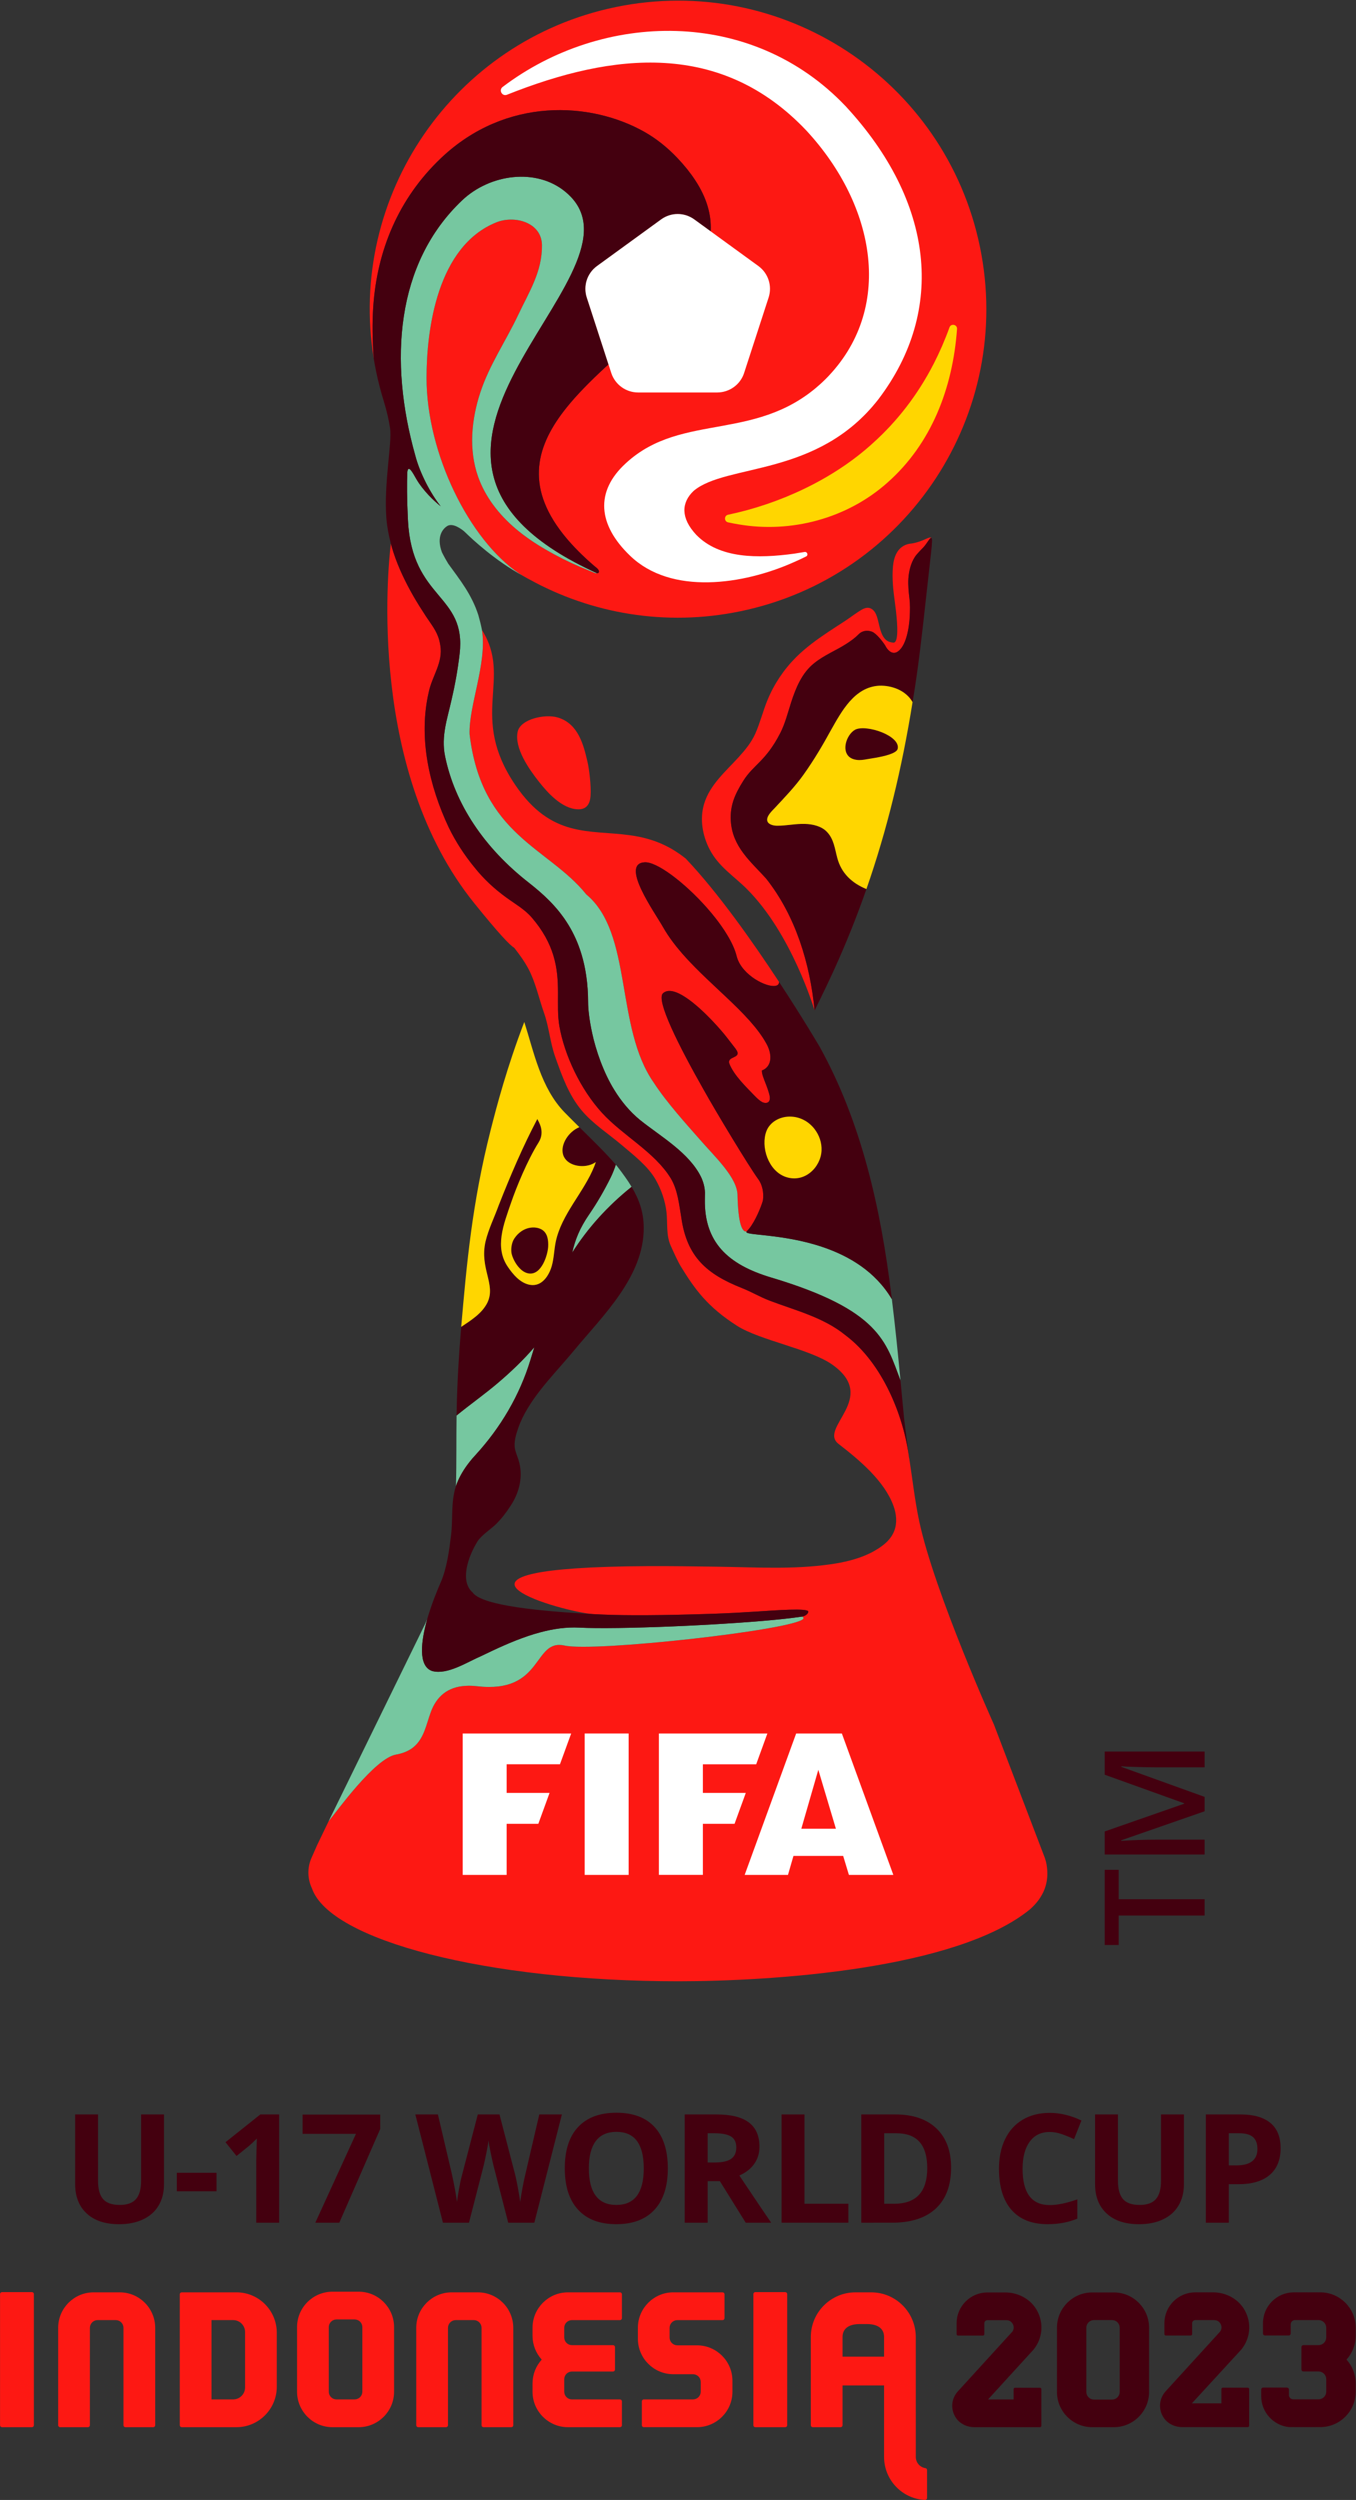 <?xml version="1.0" encoding="UTF-8" standalone="no"?>
<!-- Created with Inkscape (http://www.inkscape.org/) -->

<svg
   version="1.1"
   id="svg2"
   width="112.831"
   height="207.876"
   viewBox="0 0 112.831 207.876"
   sodipodi:docname="2023.ai"
   xmlns:inkscape="http://www.inkscape.org/namespaces/inkscape"
   xmlns:sodipodi="http://sodipodi.sourceforge.net/DTD/sodipodi-0.dtd"
   xmlns="http://www.w3.org/2000/svg"
   xmlns:svg="http://www.w3.org/2000/svg">
  <rect x="0" y="0" width="112.831" height="207.876" fill="#333333" stroke="none"/>
  <defs
     id="defs6">
    <clipPath
       clipPathUnits="userSpaceOnUse"
       id="clipPath16">
      <path
         d="M 0,155.907 H 84.623 V 0 H 0 Z"
         id="path14" />
    </clipPath>
    <clipPath
       clipPathUnits="userSpaceOnUse"
       id="clipPath220">
      <path
         d="M 21.147,95.456 H 47.557 V 62.525 H 21.147 Z"
         id="path218" />
    </clipPath>
    <clipPath
       clipPathUnits="userSpaceOnUse"
       id="clipPath224">
      <path
         d="M 32.728,92.196 C 31.63,89.323 31.01,86.954 30.634,85.477 v 0 C 29.465,80.889 29.131,77.088 28.789,73.175 v 0 C 28.645,71.459 28.543,69.72 28.507,67.998 v 0 C 28.491,67.243 28.49,66.514 28.489,65.786 v 0 c 0.992,0.267 1.976,0.585 2.946,0.964 v 0 c 0.336,0.131 0.681,0.271 1.03,0.42 v 0 c 0.131,0.318 0.291,0.623 0.469,0.918 v 0 c 0.491,0.818 1.108,1.552 1.732,2.269 v 0 c 0.376,0.433 0.758,0.856 1.122,1.296 v 0 c 1.818,2.198 4.428,4.655 4.394,7.738 v 0 c -0.01,0.963 -0.291,1.741 -0.757,2.521 v 0 c -0.244,0.409 -0.547,0.82 -0.883,1.257 v 0 c -0.034,0.041 -0.067,0.083 -0.102,0.123 v 0 c -0.644,0.746 -1.435,1.515 -2.272,2.339 v 0 c -0.302,0.299 -0.608,0.602 -0.917,0.918 v 0 c -1.495,1.527 -1.928,3.792 -2.523,5.647 z"
         id="path222" />
    </clipPath>
    <clipPath
       clipPathUnits="userSpaceOnUse"
       id="clipPath228">
      <path
         d="M 21.147,95.456 H 47.557 V 62.525 H 21.147 Z"
         id="path226" />
    </clipPath>
    <clipPath
       clipPathUnits="userSpaceOnUse"
       id="clipPath232">
      <path
         d="M 21.147,95.456 H 47.557 V 62.525 H 21.147 Z"
         id="path230" />
    </clipPath>
    <linearGradient
       x1="0"
       y1="0"
       x2="1"
       y2="0"
       gradientUnits="userSpaceOnUse"
       gradientTransform="matrix(4.478,14.752,-14.752,4.478,32.833,73.936)"
       spreadMethod="pad"
       id="linearGradient244">
      <stop
         style="stop-opacity:1;stop-color:#ffffff"
         offset="0"
         id="stop238" />
      <stop
         style="stop-opacity:1;stop-color:#ffffff"
         offset="0.585"
         id="stop240" />
      <stop
         style="stop-opacity:1;stop-color:#b3b3b3"
         offset="1"
         id="stop242" />
    </linearGradient>
    <mask
       maskUnits="userSpaceOnUse"
       x="0"
       y="0"
       width="1"
       height="1"
       id="mask246">
      <g
         id="g270">
        <g
           clip-path="url(#clipPath228)"
           id="g268">
          <path
             d="m 21.147,95.456 h 26.41 v -32.93 h -26.41 z"
             style="fill:#000000;fill-opacity:1;fill-rule:nonzero;stroke:none"
             id="path248" />
          <g
             id="g266">
            <g
               id="g250" />
            <g
               id="g264">
              <g
                 clip-path="url(#clipPath232)"
                 id="g262">
                <g
                   id="g260">
                  <g
                     id="g258">
                    <g
                       id="g256">
                      <g
                         id="g254">
                        <path
                           d="M 21.147,68.014 29.478,95.456 47.557,89.967 39.226,62.525 Z"
                           style="fill:url(#linearGradient244);stroke:none"
                           id="path252" />
                      </g>
                    </g>
                  </g>
                </g>
              </g>
            </g>
          </g>
        </g>
      </g>
    </mask>
    <clipPath
       clipPathUnits="userSpaceOnUse"
       id="clipPath274">
      <path
         d="M 21.147,95.456 H 47.557 V 62.525 H 21.147 Z"
         id="path272" />
    </clipPath>
    <linearGradient
       x1="0"
       y1="0"
       x2="1"
       y2="0"
       gradientUnits="userSpaceOnUse"
       gradientTransform="matrix(4.478,14.752,-14.752,4.478,32.833,73.936)"
       spreadMethod="pad"
       id="linearGradient286">
      <stop
         style="stop-opacity:1;stop-color:#ffffff"
         offset="0"
         id="stop280" />
      <stop
         style="stop-opacity:1;stop-color:#ffffff"
         offset="0.585"
         id="stop282" />
      <stop
         style="stop-opacity:1;stop-color:#44000f"
         offset="1"
         id="stop284" />
    </linearGradient>
    <clipPath
       clipPathUnits="userSpaceOnUse"
       id="clipPath324">
      <path
         d="M 31.329,128.593 H 70.551 V 86.854 H 31.329 Z"
         id="path322" />
    </clipPath>
    <clipPath
       clipPathUnits="userSpaceOnUse"
       id="clipPath328">
      <path
         d="m 58.053,122.417 c -0.172,-0.015 -0.531,-0.278 -1.165,-0.38 v 0 c -0.004,-0.001 -0.009,-0.001 -0.012,0 v 0 c -0.005,0 -0.009,0 -0.013,0 v 0 c -0.08,-0.006 -0.16,-0.023 -0.237,-0.046 v 0 c -0.618,-0.195 -0.828,-0.785 -0.884,-1.369 v 0 c -0.071,-0.746 0.018,-1.512 0.119,-2.25 v 0 c 0.375,-2.774 -0.064,-2.514 -0.165,-2.503 v 0 c -0.843,0.085 -0.746,1.307 -1.061,1.852 v 0 c -0.084,0.146 -0.218,0.271 -0.382,0.303 v 0 c -0.149,0.029 -0.303,-0.02 -0.435,-0.096 v 0 c -0.367,-0.207 -0.706,-0.48 -1.058,-0.711 v 0 c -0.359,-0.234 -0.72,-0.464 -1.077,-0.703 v 0 c -0.701,-0.468 -1.385,-0.965 -1.984,-1.56 v 0 c -0.771,-0.766 -1.384,-1.688 -1.797,-2.693 v 0 c -0.279,-0.683 -0.455,-1.407 -0.754,-2.079 v 0 c -0.245,-0.553 -0.641,-1.031 -1.045,-1.475 v 0 c -0.802,-0.882 -1.783,-1.709 -2.144,-2.889 v 0 c -0.292,-0.947 -0.114,-2.001 0.35,-2.878 v 0 c 0.562,-1.065 1.474,-1.618 2.298,-2.433 v 0 c 2.824,-2.799 4.233,-7.569 4.24,-7.595 v 0 c 0.493,0.993 0.893,1.826 1.239,2.586 v 0 c 2.393,5.274 3.914,10.639 4.878,16.649 v 0 c 0.378,2.227 0.617,4.467 0.864,6.709 v 0 c 0.084,0.812 0.187,1.621 0.272,2.432 v 0 c 0.026,0.239 0.078,0.694 0.08,0.92 v 0 0.034 c 0,0.052 -0.005,0.087 -0.014,0.097 v 0 c -0.003,0.015 -0.008,0.025 -0.021,0.042 v 0 c -0.016,0.022 -0.037,0.033 -0.063,0.036 v 0 z"
         id="path326" />
    </clipPath>
    <clipPath
       clipPathUnits="userSpaceOnUse"
       id="clipPath332">
      <path
         d="M 31.329,128.593 H 70.551 V 86.854 H 31.329 Z"
         id="path330" />
    </clipPath>
    <clipPath
       clipPathUnits="userSpaceOnUse"
       id="clipPath336">
      <path
         d="M 31.329,128.593 H 70.551 V 86.854 H 31.329 Z"
         id="path334" />
    </clipPath>
    <linearGradient
       x1="0"
       y1="0"
       x2="1"
       y2="0"
       gradientUnits="userSpaceOnUse"
       gradientTransform="matrix(-8.408,-15.676,15.676,-8.408,50.81,107.482)"
       spreadMethod="pad"
       id="linearGradient352">
      <stop
         style="stop-opacity:1;stop-color:#ffffff"
         offset="0"
         id="stop342" />
      <stop
         style="stop-opacity:1;stop-color:#ffffff"
         offset="0.361"
         id="stop344" />
      <stop
         style="stop-opacity:1;stop-color:#ffffff"
         offset="0.512"
         id="stop346" />
      <stop
         style="stop-opacity:1;stop-color:#b3b3b3"
         offset="0.619"
         id="stop348" />
      <stop
         style="stop-opacity:1;stop-color:#b3b3b3"
         offset="1"
         id="stop350" />
    </linearGradient>
    <mask
       maskUnits="userSpaceOnUse"
       x="0"
       y="0"
       width="1"
       height="1"
       id="mask354">
      <g
         id="g378">
        <g
           clip-path="url(#clipPath332)"
           id="g376">
          <path
             d="M 31.329,128.593 H 70.551 V 86.854 H 31.329 Z"
             style="fill:#000000;fill-opacity:1;fill-rule:nonzero;stroke:none"
             id="path356" />
          <g
             id="g374">
            <g
               id="g358" />
            <g
               id="g372">
              <g
                 clip-path="url(#clipPath336)"
                 id="g370">
                <g
                   id="g368">
                  <g
                     id="g366">
                    <g
                       id="g364">
                      <g
                         id="g362">
                        <path
                           d="M 70.551,115.917 54.963,86.854 31.329,99.53 46.916,128.593 Z"
                           style="fill:url(#linearGradient352);stroke:none"
                           id="path360" />
                      </g>
                    </g>
                  </g>
                </g>
              </g>
            </g>
          </g>
        </g>
      </g>
    </mask>
    <clipPath
       clipPathUnits="userSpaceOnUse"
       id="clipPath382">
      <path
         d="M 31.329,128.593 H 70.551 V 86.854 H 31.329 Z"
         id="path380" />
    </clipPath>
    <linearGradient
       x1="0"
       y1="0"
       x2="1"
       y2="0"
       gradientUnits="userSpaceOnUse"
       gradientTransform="matrix(-8.408,-15.676,15.676,-8.408,50.81,107.482)"
       spreadMethod="pad"
       id="linearGradient398">
      <stop
         style="stop-opacity:1;stop-color:#ffffff"
         offset="0"
         id="stop388" />
      <stop
         style="stop-opacity:1;stop-color:#ffffff"
         offset="0.361"
         id="stop390" />
      <stop
         style="stop-opacity:1;stop-color:#ffffff"
         offset="0.512"
         id="stop392" />
      <stop
         style="stop-opacity:1;stop-color:#44000f"
         offset="0.619"
         id="stop394" />
      <stop
         style="stop-opacity:1;stop-color:#44000f"
         offset="1"
         id="stop396" />
    </linearGradient>
    <clipPath
       clipPathUnits="userSpaceOnUse"
       id="clipPath436">
      <path
         d="m 22.642,131.122 h 8.464 v -26.549 h -8.464 z"
         id="path434" />
    </clipPath>
    <clipPath
       clipPathUnits="userSpaceOnUse"
       id="clipPath440">
      <path
         d="m 23.971,130.874 c -0.004,0.014 -0.009,0.029 -0.014,0.045 v 0 c 0.005,-0.015 0.009,-0.03 0.014,-0.045 m 0.003,-0.01 v -0.006 c 0.161,-0.534 0.294,-1.078 0.376,-1.627 v 0 c 0.134,-0.905 -0.401,-3.469 -0.23,-5.621 v 0 c 0.043,-0.534 0.142,-1.055 0.277,-1.565 v 0 c -0.164,-1.386 -0.987,-9.766 2.163,-17.269 v 0 c 0.058,0.486 0.12,0.981 0.183,1.465 v 0 c 0.453,3.367 0.904,7.711 3.593,9.951 v 0 c 0.001,0 0.001,0.002 0.002,0.003 v 0 c -0.072,0.143 -0.151,0.286 -0.243,0.432 v 0 c -0.003,0.007 -0.009,0.012 -0.01,0.018 v 0 c -0.061,0.315 -0.138,0.62 -0.222,0.918 v 0 c -0.42,1.313 -1.178,2.239 -1.884,3.221 v 0 c -0.127,0.208 -0.266,0.457 -0.395,0.714 v 0 c -0.368,1.005 0.085,1.473 0.322,1.627 v 0 c 0.352,0.229 0.903,-0.188 1.066,-0.324 v 0 c -2.261,2.176 -4.011,4.921 -5.001,8.073 v 0 c 0.001,-0.003 0.002,-0.007 0.003,-0.01 m 5.005,-8.07 v 0.001 c -0.002,0.002 -0.004,0.004 -0.007,0.006 v 0 c 0.002,-0.002 0.005,-0.005 0.007,-0.007"
         id="path438" />
    </clipPath>
    <clipPath
       clipPathUnits="userSpaceOnUse"
       id="clipPath444">
      <path
         d="m 22.642,131.122 h 8.464 v -26.549 h -8.464 z"
         id="path442" />
    </clipPath>
    <clipPath
       clipPathUnits="userSpaceOnUse"
       id="clipPath448">
      <path
         d="m 22.642,131.122 h 8.464 v -26.549 h -8.464 z"
         id="path446" />
    </clipPath>
    <linearGradient
       x1="0"
       y1="0"
       x2="1"
       y2="0"
       gradientUnits="userSpaceOnUse"
       gradientTransform="matrix(-0.373,12.673,-12.673,-0.373,27.013,113.709)"
       spreadMethod="pad"
       id="linearGradient462">
      <stop
         style="stop-opacity:1;stop-color:#ffffff"
         offset="0"
         id="stop454" />
      <stop
         style="stop-opacity:1;stop-color:#ffffff"
         offset="0.187"
         id="stop456" />
      <stop
         style="stop-opacity:1;stop-color:#ffffff"
         offset="0.662"
         id="stop458" />
      <stop
         style="stop-opacity:1;stop-color:#b3b3b3"
         offset="1"
         id="stop460" />
    </linearGradient>
    <mask
       maskUnits="userSpaceOnUse"
       x="0"
       y="0"
       width="1"
       height="1"
       id="mask464">
      <g
         id="g488">
        <g
           clip-path="url(#clipPath444)"
           id="g486">
          <path
             d="m 22.642,131.122 h 8.464 v -26.549 h -8.464 z"
             style="fill:#000000;fill-opacity:1;fill-rule:nonzero;stroke:none"
             id="path466" />
          <g
             id="g484">
            <g
               id="g468" />
            <g
               id="g482">
              <g
                 clip-path="url(#clipPath448)"
                 id="g480">
                <g
                   id="g478">
                  <g
                     id="g476">
                    <g
                       id="g474">
                      <g
                         id="g472">
                        <path
                           d="m 23.417,104.573 -0.775,26.323 7.691,0.226 0.773,-26.323 z"
                           style="fill:url(#linearGradient462);stroke:none"
                           id="path470" />
                      </g>
                    </g>
                  </g>
                </g>
              </g>
            </g>
          </g>
        </g>
      </g>
    </mask>
    <clipPath
       clipPathUnits="userSpaceOnUse"
       id="clipPath492">
      <path
         d="m 22.642,131.122 h 8.464 v -26.549 h -8.464 z"
         id="path490" />
    </clipPath>
    <linearGradient
       x1="0"
       y1="0"
       x2="1"
       y2="0"
       gradientUnits="userSpaceOnUse"
       gradientTransform="matrix(-0.373,12.673,-12.673,-0.373,27.013,113.709)"
       spreadMethod="pad"
       id="linearGradient506">
      <stop
         style="stop-opacity:1;stop-color:#ffffff"
         offset="0"
         id="stop498" />
      <stop
         style="stop-opacity:1;stop-color:#ffffff"
         offset="0.187"
         id="stop500" />
      <stop
         style="stop-opacity:1;stop-color:#ffffff"
         offset="0.662"
         id="stop502" />
      <stop
         style="stop-opacity:1;stop-color:#44000f"
         offset="1"
         id="stop504" />
    </linearGradient>
    <clipPath
       clipPathUnits="userSpaceOnUse"
       id="clipPath544">
      <path
         d="M 23.282,74.984 H 59.099 V 39.213 H 23.282 Z"
         id="path542" />
    </clipPath>
    <clipPath
       clipPathUnits="userSpaceOnUse"
       id="clipPath548">
      <path
         d="m 54.26,59.033 c -0.757,-0.357 -1.591,-0.551 -2.425,-0.668 v 0 c -2.347,-0.338 -4.734,-0.179 -7.092,-0.148 v 0 c -1.418,0.017 -2.871,0.041 -4.315,0.033 v 0 C 34.127,58.217 32.147,57.718 32.12,57.135 v 0 -0.023 c 0.037,-0.819 3.845,-1.79 4.917,-1.854 v 0 h 0.009 c 0.006,0 0.415,-0.02 0.573,-0.028 v 0 c 1.485,-0.064 3.586,-0.06 6.889,0.052 v 0 c 0.974,0.03 1.874,0.081 2.68,0.134 v 0 c 0.897,0.056 2.177,0.15 2.838,0.115 v 0 c 0.128,0.014 0.259,0.026 0.388,0.043 v 0 c 1.125,0.15 2.277,0.33 3.294,0.836 v 0 c 3.46,1.721 0.598,2.459 0.552,2.623 z"
         id="path546" />
    </clipPath>
    <clipPath
       clipPathUnits="userSpaceOnUse"
       id="clipPath552">
      <path
         d="M 23.282,74.984 H 59.099 V 39.213 H 23.282 Z"
         id="path550" />
    </clipPath>
    <clipPath
       clipPathUnits="userSpaceOnUse"
       id="clipPath556">
      <path
         d="M 23.282,74.984 H 59.099 V 39.213 H 23.282 Z"
         id="path554" />
    </clipPath>
    <linearGradient
       x1="0"
       y1="0"
       x2="1"
       y2="0"
       gradientUnits="userSpaceOnUse"
       gradientTransform="matrix(-8.497,8.991,-8.991,-8.497,47.786,50.127)"
       spreadMethod="pad"
       id="linearGradient568">
      <stop
         style="stop-opacity:1;stop-color:#ffffff"
         offset="0"
         id="stop562" />
      <stop
         style="stop-opacity:1;stop-color:#ffffff"
         offset="0.585"
         id="stop564" />
      <stop
         style="stop-opacity:1;stop-color:#b3b3b3"
         offset="1"
         id="stop566" />
    </linearGradient>
    <mask
       maskUnits="userSpaceOnUse"
       x="0"
       y="0"
       width="1"
       height="1"
       id="mask570">
      <g
         id="g594">
        <g
           clip-path="url(#clipPath552)"
           id="g592">
          <path
             d="M 23.282,74.984 H 59.098 V 39.213 H 23.282 Z"
             style="fill:#000000;fill-opacity:1;fill-rule:nonzero;stroke:none"
             id="path572" />
          <g
             id="g590">
            <g
               id="g574" />
            <g
               id="g588">
              <g
                 clip-path="url(#clipPath556)"
                 id="g586">
                <g
                   id="g584">
                  <g
                     id="g582">
                    <g
                       id="g580">
                      <g
                         id="g578">
                        <path
                           d="M 40.289,39.213 23.282,57.209 42.093,74.984 59.099,56.99 Z"
                           style="fill:url(#linearGradient568);stroke:none"
                           id="path576" />
                      </g>
                    </g>
                  </g>
                </g>
              </g>
            </g>
          </g>
        </g>
      </g>
    </mask>
    <clipPath
       clipPathUnits="userSpaceOnUse"
       id="clipPath598">
      <path
         d="M 23.282,74.984 H 59.099 V 39.213 H 23.282 Z"
         id="path596" />
    </clipPath>
    <linearGradient
       x1="0"
       y1="0"
       x2="1"
       y2="0"
       gradientUnits="userSpaceOnUse"
       gradientTransform="matrix(-8.497,8.991,-8.991,-8.497,47.786,50.127)"
       spreadMethod="pad"
       id="linearGradient610">
      <stop
         style="stop-opacity:1;stop-color:#ffffff"
         offset="0"
         id="stop604" />
      <stop
         style="stop-opacity:1;stop-color:#ffffff"
         offset="0.585"
         id="stop606" />
      <stop
         style="stop-opacity:1;stop-color:#44000f"
         offset="1"
         id="stop608" />
    </linearGradient>
    <clipPath
       clipPathUnits="userSpaceOnUse"
       id="clipPath648">
      <path
         d="M 21.332,157.651 H 63.316 V 115.668 H 21.332 Z"
         id="path646" />
    </clipPath>
    <clipPath
       clipPathUnits="userSpaceOnUse"
       id="clipPath652">
      <path
         d="M 38.438,155.506 C 28.031,153.359 21.333,143.182 23.478,132.774 v 0 c 1.867,-9.052 9.809,-15.298 18.695,-15.359 v 0 h 0.266 c 1.244,0.009 2.506,0.139 3.771,0.399 v 0 c 9.044,1.865 15.288,9.794 15.36,18.671 v 0 0.318 c -0.011,1.236 -0.141,2.488 -0.4,3.744 v 0 c -1.876,9.097 -9.888,15.359 -18.827,15.359 v 0 c -1.287,0 -2.594,-0.13 -3.905,-0.4"
         id="path650" />
    </clipPath>
    <clipPath
       clipPathUnits="userSpaceOnUse"
       id="clipPath656">
      <path
         d="M 21.332,157.651 H 63.316 V 115.668 H 21.332 Z"
         id="path654" />
    </clipPath>
    <clipPath
       clipPathUnits="userSpaceOnUse"
       id="clipPath660">
      <path
         d="M 21.332,157.651 H 63.316 V 115.668 H 21.332 Z"
         id="path658" />
    </clipPath>
    <radialGradient
       fx="0"
       fy="0"
       cx="0"
       cy="0"
       r="1"
       gradientUnits="userSpaceOnUse"
       gradientTransform="matrix(35.362,0,0,35.362,42.317,136.67)"
       spreadMethod="pad"
       id="radialGradient672">
      <stop
         style="stop-opacity:1;stop-color:#ffffff"
         offset="0"
         id="stop666" />
      <stop
         style="stop-opacity:1;stop-color:#ffffff"
         offset="0.799"
         id="stop668" />
      <stop
         style="stop-opacity:1;stop-color:#b3b3b3"
         offset="1"
         id="stop670" />
    </radialGradient>
    <mask
       maskUnits="userSpaceOnUse"
       x="0"
       y="0"
       width="1"
       height="1"
       id="mask674">
      <g
         id="g698">
        <g
           clip-path="url(#clipPath656)"
           id="g696">
          <path
             d="M 21.333,157.651 H 63.317 V 115.668 H 21.333 Z"
             style="fill:#000000;fill-opacity:1;fill-rule:nonzero;stroke:none"
             id="path676" />
          <g
             id="g694">
            <g
               id="g678" />
            <g
               id="g692">
              <g
                 clip-path="url(#clipPath660)"
                 id="g690">
                <g
                   id="g688">
                  <g
                     id="g686">
                    <g
                       id="g684">
                      <g
                         id="g682">
                        <path
                           d="M 21.333,157.651 H 63.317 V 115.668 H 21.333 Z"
                           style="fill:url(#radialGradient672);stroke:none"
                           id="path680" />
                      </g>
                    </g>
                  </g>
                </g>
              </g>
            </g>
          </g>
        </g>
      </g>
    </mask>
    <clipPath
       clipPathUnits="userSpaceOnUse"
       id="clipPath702">
      <path
         d="M 21.332,157.651 H 63.316 V 115.668 H 21.332 Z"
         id="path700" />
    </clipPath>
    <radialGradient
       fx="0"
       fy="0"
       cx="0"
       cy="0"
       r="1"
       gradientUnits="userSpaceOnUse"
       gradientTransform="matrix(35.362,0,0,35.362,42.317,136.67)"
       spreadMethod="pad"
       id="radialGradient714">
      <stop
         style="stop-opacity:1;stop-color:#ffffff"
         offset="0"
         id="stop708" />
      <stop
         style="stop-opacity:1;stop-color:#ffffff"
         offset="0.799"
         id="stop710" />
      <stop
         style="stop-opacity:1;stop-color:#44000f"
         offset="1"
         id="stop712" />
    </radialGradient>
    <clipPath
       clipPathUnits="userSpaceOnUse"
       id="clipPath752">
      <path
         d="M 19.164,157.651 H 65.531 V 32.355 H 19.164 Z"
         id="path750" />
    </clipPath>
    <clipPath
       clipPathUnits="userSpaceOnUse"
       id="clipPath756">
      <path
         d="M 38.438,155.506 C 28.031,153.359 21.333,143.182 23.478,132.774 v 0 c 0.135,-0.652 0.301,-1.289 0.496,-1.91 v 0 -0.006 c 0.161,-0.534 0.294,-1.078 0.376,-1.627 v 0 c 0.134,-0.905 -0.401,-3.469 -0.23,-5.621 v 0 c 0.043,-0.534 0.142,-1.055 0.277,-1.565 v 0 c -0.203,-1.72 -1.424,-14.228 5.211,-22.445 v 0 c 1.51,-1.871 2.222,-2.625 2.487,-2.773 v 0 c 0.342,-0.428 0.652,-0.865 0.895,-1.322 v 0 c 0.435,-0.82 0.656,-1.852 0.965,-2.731 v 0 c 0.323,-0.916 0.377,-1.83 0.7,-2.746 v 0 c 0.416,-1.18 0.847,-2.387 1.65,-3.346 v 0 c 0.704,-0.842 1.65,-1.439 2.488,-2.148 v 0 c 0.733,-0.621 1.665,-1.34 2.136,-2.178 v 0 c 0.349,-0.617 0.592,-1.301 0.674,-2.006 v 0 c 0.082,-0.721 -0.036,-1.44 0.272,-2.127 v 0 c 0.161,-0.356 0.427,-0.959 0.632,-1.294 v 0 c 0.86,-1.4 1.655,-2.507 3.496,-3.682 v 0 c 1.437,-0.918 4.584,-1.449 5.969,-2.439 v 0 c 2.908,-2.078 -0.92,-3.937 0.376,-4.937 v 0 c 1.322,-1.02 2.869,-2.32 3.428,-3.865 v 0 c 0.18,-0.498 0.236,-1.061 0.046,-1.555 v 0 c -0.096,-0.25 -0.248,-0.469 -0.434,-0.66 v 0 c -0.161,-0.158 -0.342,-0.299 -0.53,-0.422 v 0 c -0.187,-0.119 -0.377,-0.23 -0.577,-0.326 v 0 c -0.762,-0.366 -1.604,-0.558 -2.446,-0.678 v 0 c -2.347,-0.338 -4.734,-0.179 -7.092,-0.148 v 0 c -1.418,0.017 -2.871,0.041 -4.315,0.033 v 0 C 25.194,58.172 35.216,55.363 37.046,55.258 v 0 c -1.83,0.105 -6.876,0.379 -7.539,1.346 v 0 c -0.824,0.711 -0.28,2.253 0.295,3.181 v 0 c 0.244,0.396 0.845,0.772 1.168,1.094 v 0 c 0.366,0.367 0.624,0.709 0.908,1.144 v 0 c 0.561,0.854 0.8,1.875 0.484,2.868 v 0 c -0.067,0.214 -0.16,0.424 -0.21,0.643 v 0 c -0.098,0.423 0.055,0.919 0.194,1.323 v 0 c 0.149,0.432 0.353,0.842 0.588,1.231 v 0 c 0.491,0.818 1.108,1.552 1.732,2.269 v 0 c 0.376,0.433 0.758,0.856 1.122,1.296 v 0 c 1.818,2.198 4.428,4.655 4.394,7.738 v 0 c -0.01,0.963 -0.291,1.741 -0.757,2.521 v 0 c -0.244,0.409 -0.547,0.82 -0.883,1.257 v 0 c -0.034,0.041 -0.067,0.083 -0.102,0.123 v 0 c -0.644,0.746 -1.435,1.515 -2.272,2.339 v 0 c -0.302,0.299 -0.608,0.602 -0.917,0.918 v 0 c -1.495,1.527 -1.928,3.792 -2.523,5.647 v 0 C 31.63,89.323 31.01,86.954 30.634,85.477 v 0 C 29.465,80.889 29.131,77.088 28.789,73.175 v 0 C 28.645,71.459 28.543,69.72 28.507,67.998 v 0 c -0.034,-1.617 0,-3.112 -0.045,-4.758 v 0 c -0.326,-0.98 -0.181,-2.033 -0.305,-3.043 v 0 c -0.116,-0.963 -0.261,-2.082 -0.653,-2.974 v 0 c -0.17,-0.387 -0.549,-1.29 -0.832,-2.26 v 0 c -0.045,-0.107 -0.091,-0.217 -0.139,-0.327 v 0 L 20.509,42.33 19.795,40.846 19.443,40.043 C 19.317,39.757 19.255,39.46 19.25,39.168 v 0 -0.07 c 0.005,-0.331 0.083,-0.655 0.224,-0.95 v 0 c 1.124,-3.251 10.941,-5.792 22.885,-5.792 v 0 c 5.89,0.003 17.349,0.746 21.938,4.49 v 0 c 0.675,0.599 1.063,1.315 1.082,2.166 v 0 0.132 c -0.004,0.165 -0.021,0.335 -0.052,0.51 v 0 c -0.025,0.133 -0.063,0.264 -0.107,0.397 v 0 c -0.761,1.992 -1.521,3.981 -2.28,5.972 v 0 c -0.292,0.766 -0.584,1.529 -0.875,2.293 v 0 c -0.005,0.01 -0.007,0.018 -0.011,0.028 v 0 c 0,0 -3.722,8.26 -4.672,12.691 v 0 c -0.276,1.291 -0.419,2.643 -0.629,3.959 v 0 c -0.106,0.832 -0.226,1.67 -0.322,2.506 v 0 c -0.243,2.552 -0.469,5.113 -0.79,7.654 v 0 c -0.656,5.352 -1.843,10.739 -4.474,15.491 v 0 c 0,0 -1.036,1.765 -2.537,4.048 v 0 c -1.636,2.489 -3.823,5.59 -5.826,7.696 v 0 c -1.118,0.891 -2.203,1.25 -3.26,1.422 v 0 c -0.081,0.013 -0.161,0.025 -0.241,0.035 v 0 c -2.515,0.351 -4.874,-0.201 -7.139,3.133 v 0 c -2.919,4.301 -0.171,6.621 -2.069,9.648 v 0 c -0.003,0.007 -0.009,0.012 -0.01,0.018 v 0 c -0.061,0.315 -0.138,0.62 -0.222,0.918 v 0 c -0.42,1.313 -1.178,2.239 -1.884,3.221 v 0 c -0.127,0.208 -0.266,0.457 -0.395,0.714 v 0 c -0.368,1.005 0.085,1.473 0.322,1.627 v 0 c 0.358,0.233 0.919,-0.2 1.073,-0.33 v 0 c 0.043,-0.041 0.087,-0.083 0.13,-0.123 v 0 c 0.358,-0.35 1.789,-1.695 3.53,-2.644 v 0 c 0.195,-0.117 0.389,-0.215 0.389,-0.215 v 0 c 3.876,-2.142 8.505,-2.963 13.182,-1.999 v 0 c 10.407,2.146 17.107,12.323 14.96,22.733 v 0 c -1.876,9.096 -9.889,15.358 -18.827,15.359 v 0 c -1.288,0 -2.594,-0.13 -3.905,-0.4 m 18.45,-33.469 c -0.004,-0.001 -0.009,-0.001 -0.012,0 v 0 c -0.005,0 -0.009,0 -0.013,0 v 0 c -0.08,-0.006 -0.16,-0.023 -0.237,-0.046 v 0 c -0.618,-0.195 -0.828,-0.785 -0.884,-1.369 v 0 c -0.071,-0.746 0.018,-1.512 0.119,-2.25 v 0 c 0.375,-2.774 -0.064,-2.514 -0.165,-2.503 v 0 c -0.843,0.085 -0.746,1.307 -1.061,1.852 v 0 c -0.084,0.146 -0.218,0.271 -0.382,0.303 v 0 c -0.149,0.029 -0.303,-0.02 -0.435,-0.096 v 0 c -0.367,-0.207 -0.706,-0.48 -1.058,-0.711 v 0 c -0.359,-0.234 -0.72,-0.464 -1.077,-0.703 v 0 c -0.701,-0.468 -1.385,-0.965 -1.984,-1.56 v 0 c -0.771,-0.766 -1.384,-1.688 -1.797,-2.693 v 0 c -0.279,-0.683 -0.455,-1.407 -0.754,-2.079 v 0 c -0.245,-0.553 -0.641,-1.031 -1.045,-1.475 v 0 c -0.802,-0.882 -1.783,-1.709 -2.144,-2.889 v 0 c -0.292,-0.947 -0.114,-2.001 0.35,-2.878 v 0 c 0.562,-1.065 1.474,-1.618 2.298,-2.433 v 0 c 2.824,-2.799 4.233,-7.569 4.24,-7.595 v 0 c 0.493,0.993 0.893,1.826 1.239,2.586 v 0 c 2.393,5.274 3.914,10.639 4.878,16.649 v 0 c 0.378,2.227 0.617,4.467 0.864,6.709 v 0 c 0.084,0.812 0.187,1.621 0.272,2.432 v 0 c 0.035,0.314 0.113,1.003 0.066,1.051 v 0 c -0.003,0.015 -0.008,0.025 -0.021,0.042 v 0 c -0.019,0.026 -0.044,0.037 -0.077,0.037 v 0 c -0.165,0 -0.527,-0.276 -1.18,-0.381 M 32.315,110.305 c -0.221,-1.023 0.702,-2.334 1.336,-3.136 v 0 c 0.509,-0.643 1.42,-1.686 2.437,-1.708 v 0 c 0.543,-0.012 0.741,0.357 0.775,0.834 v 0 c 0.049,0.659 -0.1,1.744 -0.188,2.119 v 0 c -0.238,1.014 -0.553,2.388 -1.859,2.776 v 0 c -0.169,0.05 -0.371,0.074 -0.586,0.074 v 0 c -0.8,0 -1.78,-0.339 -1.915,-0.959"
         id="path754" />
    </clipPath>
    <clipPath
       clipPathUnits="userSpaceOnUse"
       id="clipPath760">
      <path
         d="M 19.164,157.651 H 65.531 V 32.355 H 19.164 Z"
         id="path758" />
    </clipPath>
    <clipPath
       clipPathUnits="userSpaceOnUse"
       id="clipPath764">
      <path
         d="M 19.164,157.651 H 65.531 V 32.355 H 19.164 Z"
         id="path762" />
    </clipPath>
    <linearGradient
       x1="0"
       y1="0"
       x2="1"
       y2="0"
       gradientUnits="userSpaceOnUse"
       gradientTransform="matrix(46.13,0,0,46.13,19.255,94.982)"
       spreadMethod="pad"
       id="linearGradient780">
      <stop
         style="stop-opacity:1;stop-color:#b3b3b3"
         offset="0"
         id="stop770" />
      <stop
         style="stop-opacity:1;stop-color:#ffffff"
         offset="0.112"
         id="stop772" />
      <stop
         style="stop-opacity:1;stop-color:#ffffff"
         offset="0.346"
         id="stop774" />
      <stop
         style="stop-opacity:1;stop-color:#ffffff"
         offset="0.728"
         id="stop776" />
      <stop
         style="stop-opacity:1;stop-color:#b3b3b3"
         offset="1"
         id="stop778" />
    </linearGradient>
    <mask
       maskUnits="userSpaceOnUse"
       x="0"
       y="0"
       width="1"
       height="1"
       id="mask782">
      <g
         id="g806">
        <g
           clip-path="url(#clipPath760)"
           id="g804">
          <path
             d="M 19.164,157.651 H 65.531 V 32.355 H 19.164 Z"
             style="fill:#000000;fill-opacity:1;fill-rule:nonzero;stroke:none"
             id="path784" />
          <g
             id="g802">
            <g
               id="g786" />
            <g
               id="g800">
              <g
                 clip-path="url(#clipPath764)"
                 id="g798">
                <g
                   id="g796">
                  <g
                     id="g794">
                    <g
                       id="g792">
                      <g
                         id="g790">
                        <path
                           d="M 19.164,157.651 H 65.531 V 32.355 H 19.164 Z"
                           style="fill:url(#linearGradient780);stroke:none"
                           id="path788" />
                      </g>
                    </g>
                  </g>
                </g>
              </g>
            </g>
          </g>
        </g>
      </g>
    </mask>
    <clipPath
       clipPathUnits="userSpaceOnUse"
       id="clipPath810">
      <path
         d="M 19.164,157.651 H 65.531 V 32.355 H 19.164 Z"
         id="path808" />
    </clipPath>
    <linearGradient
       x1="0"
       y1="0"
       x2="1"
       y2="0"
       gradientUnits="userSpaceOnUse"
       gradientTransform="matrix(46.152,0,0,46.152,19.255,94.982)"
       spreadMethod="pad"
       id="linearGradient826">
      <stop
         style="stop-opacity:1;stop-color:#44000f"
         offset="0"
         id="stop816" />
      <stop
         style="stop-opacity:1;stop-color:#ffffff"
         offset="0.112"
         id="stop818" />
      <stop
         style="stop-opacity:1;stop-color:#ffffff"
         offset="0.346"
         id="stop820" />
      <stop
         style="stop-opacity:1;stop-color:#ffffff"
         offset="0.728"
         id="stop822" />
      <stop
         style="stop-opacity:1;stop-color:#44000f"
         offset="1"
         id="stop824" />
    </linearGradient>
  </defs>
  <sodipodi:namedview
     id="namedview4"
     pagecolor="#ffffff"
     bordercolor="#000000"
     borderopacity="0.25"
     inkscape:showpageshadow="2"
     inkscape:pageopacity="0.0"
     inkscape:pagecheckerboard="0"
     inkscape:deskcolor="#d1d1d1" />
  <g
     id="g8"
     inkscape:groupmode="layer"
     inkscape:label="2023"
     transform="matrix(1.333,0,0,-1.333,0,207.876)">
    <g
       id="g10">
      <g
         id="g12"
         clip-path="url(#clipPath16)">
        <g
           id="g18"
           transform="translate(82.415,12.951)">
          <path
             d="M 0,0 H -1.651 C -2.716,0 -3.576,-0.863 -3.577,-1.926 V -2.57 c 0,-0.067 0.055,-0.121 0.122,-0.121 h 1.487 c 0.069,0 0.121,0.054 0.121,0.121 v 0.572 c 0.002,0.148 0.121,0.268 0.269,0.268 h 1.47 c 0.265,0 0.48,-0.217 0.48,-0.483 v -0.6 c 0,-0.265 -0.217,-0.48 -0.481,-0.48 h -0.945 -0.002 c -0.066,0 -0.121,-0.055 -0.121,-0.121 v -0.002 -1.396 -0.002 c 0,-0.067 0.055,-0.122 0.121,-0.122 h 0.002 0.945 c 0.264,0 0.481,-0.216 0.481,-0.48 v -0.779 c 0,-0.264 -0.215,-0.479 -0.48,-0.479 H -1.69 c -0.148,0 -0.267,0.121 -0.267,0.268 v 0.344 c 0,0.068 -0.056,0.123 -0.122,0.123 h -1.486 c -0.069,0 -0.123,-0.055 -0.123,-0.123 v -0.417 c 0,-1 0.765,-1.832 1.74,-1.927 0.015,-0.006 1.948,0 1.948,0 1.221,0 2.211,0.99 2.211,2.213 v 0.507 c 0,0.575 -0.218,1.096 -0.573,1.491 0.355,0.396 0.573,0.918 0.573,1.492 v 0.019 0.311 0.16 C 2.211,-0.99 1.221,0 0,0"
             style="fill:#44000f;fill-opacity:1;fill-rule:nonzero;stroke:none"
             id="path20" />
        </g>
        <g
           id="g22"
           transform="translate(77.887,4.543)">
          <path
             d="M 0,0 H -4.088 C -4.524,0 -4.953,0.186 -5.211,0.537 -5.6,1.062 -5.549,1.77 -5.127,2.232 l 3.404,3.729 c 0.139,0.195 0.074,0.385 0.037,0.459 -0.038,0.076 -0.152,0.256 -0.408,0.256 h -1.181 c -0.108,0 -0.196,-0.088 -0.196,-0.196 V 5.803 c 0,-0.049 -0.039,-0.088 -0.088,-0.088 h -1.555 c -0.05,0 -0.089,0.039 -0.089,0.088 V 6.48 c 0,1.065 0.863,1.928 1.928,1.928 h 1.109 c 0.822,0 1.605,-0.424 1.994,-1.148 C 0.246,6.482 0.164,5.559 -0.377,4.871 L -0.418,4.822 -3.487,1.484 h 1.843 v 0.891 c 0,0.047 0.04,0.088 0.089,0.088 H 0 c 0.049,0 0.088,-0.041 0.088,-0.088 V 0.088 C 0.088,0.039 0.049,0 0,0"
             style="fill:#44000f;fill-opacity:1;fill-rule:nonzero;stroke:none"
             id="path24" />
        </g>
        <g
           id="g26"
           transform="translate(69.895,6.74)">
          <path
             d="m 0,0 c 0,-0.264 -0.216,-0.479 -0.479,-0.479 h -1.127 c -0.264,0 -0.478,0.213 -0.478,0.479 v 4.004 c 0,0.264 0.215,0.478 0.48,0.478 h 1.125 C -0.214,4.482 0,4.268 0,4.004 Z m -0.369,6.205 h -1.347 c -1.217,0 -2.201,-0.986 -2.201,-2.201 V 0 c 0,-1.215 0.986,-2.201 2.201,-2.201 h 1.348 c 1.215,0 2.201,0.986 2.201,2.201 v 4.004 c 0,1.215 -0.986,2.201 -2.202,2.201"
             style="fill:#44000f;fill-opacity:1;fill-rule:nonzero;stroke:none"
             id="path28" />
        </g>
        <g
           id="g30"
           transform="translate(64.916,7)">
          <path
             d="M 0,0 H -1.557 C -1.604,0 -1.645,-0.037 -1.645,-0.088 V -0.73 H -3.24 l 2.822,3.089 0.041,0.049 c 0.541,0.69 0.623,1.613 0.204,2.391 -0.389,0.724 -1.173,1.146 -1.995,1.146 h -1.108 c -1.065,0 -1.927,-0.863 -1.927,-1.925 V 3.342 c 0,-0.049 0.039,-0.088 0.088,-0.088 h 1.555 c 0.049,0 0.088,0.039 0.088,0.088 V 4.02 c 0,0.107 0.087,0.195 0.196,0.195 h 1.18 c 0.258,0 0.371,-0.18 0.409,-0.256 0.037,-0.074 0.103,-0.266 -0.037,-0.461 l -3.403,-3.727 c -0.422,-0.46 -0.474,-1.167 -0.086,-1.695 0.258,-0.351 0.687,-0.537 1.123,-0.537 H 0 c 0.047,0 0.088,0.039 0.088,0.086 v 2.287 C 0.088,-0.037 0.047,0 0,0"
             style="fill:#44000f;fill-opacity:1;fill-rule:nonzero;stroke:none"
             id="path32" />
        </g>
        <g
           id="g34"
           transform="translate(52.594,10.164)">
          <path
             d="M 0,0 C 0,0.582 0.472,0.807 1.055,0.807 H 1.537 C 2.119,0.807 2.592,0.582 2.592,0 V -1.223 H 0 Z M 5.178,-8.18 C 4.836,-8.133 4.572,-7.838 4.572,-7.482 L 4.571,0 c 0,1.539 -1.247,2.787 -2.786,2.787 H 0.807 C -0.733,2.787 -1.981,1.539 -1.981,0 v -5.504 c 0,-0.066 0.054,-0.121 0.122,-0.121 h 1.738 C -0.055,-5.625 0,-5.57 0,-5.504 v 2.483 h 2.592 v -4.461 c 0,-1.438 1.136,-2.616 2.556,-2.682 0.069,-0.004 0.127,0.055 0.127,0.125 v 1.74 c 0,0.059 -0.04,0.111 -0.097,0.119"
             style="fill:#fd1813;fill-opacity:1;fill-rule:nonzero;stroke:none"
             id="path36" />
        </g>
        <g
           id="g38"
           transform="translate(49.017,4.539)">
          <path
             d="m 0,0 h -1.868 c -0.067,0 -0.121,0.053 -0.121,0.121 v 8.184 c 0,0.066 0.054,0.121 0.121,0.121 H 0 c 0.067,0 0.121,-0.055 0.121,-0.121 V 0.121 C 0.121,0.053 0.067,0 0,0"
             style="fill:#fd1813;fill-opacity:1;fill-rule:nonzero;stroke:none"
             id="path40" />
        </g>
        <g
           id="g42"
           transform="translate(43.507,9.645)">
          <path
             d="m 0,0 h -0.867 -0.36 c -0.265,0 -0.482,0.217 -0.482,0.482 v 0.61 c 0,0.265 0.215,0.48 0.481,0.48 h 2.825 c 0.066,0 0.121,0.055 0.121,0.121 v 1.493 c 0,0.064 -0.055,0.121 -0.121,0.121 h -3.072 c -1.223,0 -2.214,-0.993 -2.214,-2.215 v -0.68 c 0,-1.223 0.991,-2.213 2.213,-2.213 h 1.237 C 0.022,-1.807 0.234,-2.02 0.234,-2.283 v -0.61 c 0,-0.265 -0.216,-0.48 -0.481,-0.48 H -3.32 c -0.067,0 -0.121,-0.055 -0.121,-0.121 v -1.49 c 0,-0.067 0.054,-0.121 0.121,-0.121 H 0 c 1.223,0 2.214,0.99 2.214,2.212 v 0.68 C 2.214,-0.99 1.223,0 0,0"
             style="fill:#fd1813;fill-opacity:1;fill-rule:nonzero;stroke:none"
             id="path44" />
        </g>
        <g
           id="g46"
           transform="translate(35.221,10.738)">
          <path
             d="M 0,0 C 0,0.266 0.215,0.48 0.481,0.48 H 3.479 C 3.546,0.48 3.6,0.535 3.6,0.602 v 1.49 C 3.6,2.158 3.546,2.213 3.479,2.213 H 0.234 C -0.989,2.213 -1.98,1.221 -1.98,0 v -0.492 c 0,-0.574 0.218,-1.096 0.574,-1.492 -0.356,-0.395 -0.574,-0.918 -0.574,-1.493 v -0.507 c 0,-1.223 0.991,-2.215 2.214,-2.215 h 3.245 c 0.067,0 0.121,0.054 0.121,0.121 v 1.49 c 0,0.067 -0.054,0.121 -0.121,0.121 H 0.481 C 0.215,-4.467 0,-4.25 0,-3.986 v 0.779 c 0,0.264 0.217,0.48 0.481,0.48 h 2.565 c 0.067,0 0.122,0.055 0.122,0.122 v 1.402 c 0,0.066 -0.055,0.121 -0.122,0.121 H 0.481 C 0.217,-1.082 0,-0.867 0,-0.602 Z"
             style="fill:#fd1813;fill-opacity:1;fill-rule:nonzero;stroke:none"
             id="path48" />
        </g>
        <g
           id="g50"
           transform="translate(29.826,12.951)">
          <path
             d="m 0,0 h -1.629 c -1.223,0 -2.214,-0.992 -2.214,-2.213 v -6.078 c 0,-0.066 0.054,-0.121 0.121,-0.121 h 1.739 c 0.067,0 0.121,0.055 0.121,0.121 v 6.076 c 0,0.266 0.217,0.483 0.482,0.483 h 1.133 c 0.265,0 0.48,-0.215 0.48,-0.481 v -6.078 c 0,-0.066 0.054,-0.121 0.121,-0.121 h 1.739 c 0.067,0 0.121,0.055 0.121,0.121 v 6.076 C 2.214,-0.992 1.223,0 0,0"
             style="fill:#fd1813;fill-opacity:1;fill-rule:nonzero;stroke:none"
             id="path52" />
        </g>
        <g
           id="g54"
           transform="translate(22.619,6.754)">
          <path
             d="m 0,0 c 0,-0.266 -0.217,-0.482 -0.482,-0.482 h -1.133 c -0.265,0 -0.481,0.214 -0.481,0.48 v 4.027 c 0,0.264 0.217,0.481 0.482,0.481 h 1.133 C -0.216,4.506 0,4.291 0,4.025 Z m -0.233,6.238 h -1.63 c -1.222,0 -2.213,-0.99 -2.213,-2.213 V 0 c 0,-1.223 0.991,-2.215 2.214,-2.215 h 1.629 C 0.99,-2.215 1.98,-1.223 1.98,0 v 4.025 c 0,1.223 -0.991,2.213 -2.213,2.213"
             style="fill:#fd1813;fill-opacity:1;fill-rule:nonzero;stroke:none"
             id="path56" />
        </g>
        <g
           id="g58"
           transform="translate(15.298,7.016)">
          <path
             d="m 0,0 c 0,-0.41 -0.333,-0.744 -0.744,-0.744 h -1.351 v 4.947 h 1.351 C -0.333,4.203 0,3.869 0,3.459 Z M 1.979,3.451 C 1.96,4.826 0.84,5.936 -0.54,5.936 h -3.415 c -0.067,0 -0.121,-0.055 -0.121,-0.122 v -8.169 c 0,-0.067 0.054,-0.122 0.121,-0.122 h 3.415 c 1.38,0 2.5,1.11 2.519,2.487 z"
             style="fill:#fd1813;fill-opacity:1;fill-rule:nonzero;stroke:none"
             id="path60" />
        </g>
        <g
           id="g62"
           transform="translate(7.474,12.951)">
          <path
             d="m 0,0 h -1.63 c -1.222,0 -2.213,-0.992 -2.213,-2.213 v -6.078 c 0,-0.066 0.054,-0.121 0.121,-0.121 h 1.738 c 0.067,0 0.121,0.055 0.121,0.121 v 6.076 c 0,0.266 0.218,0.483 0.482,0.483 h 1.133 c 0.266,0 0.481,-0.215 0.481,-0.481 v -6.078 c 0,-0.066 0.054,-0.121 0.121,-0.121 h 1.739 c 0.067,0 0.121,0.055 0.121,0.121 v 6.076 C 2.214,-0.992 1.223,0 0,0"
             style="fill:#fd1813;fill-opacity:1;fill-rule:nonzero;stroke:none"
             id="path64" />
        </g>
        <g
           id="g66"
           transform="translate(1.993,4.539)">
          <path
             d="M 0,0 H -1.868 C -1.935,0 -1.99,0.055 -1.99,0.121 v 8.186 c 0,0.066 0.055,0.119 0.122,0.119 H 0 c 0.067,0 0.121,-0.053 0.121,-0.119 V 0.121 C 0.121,0.055 0.067,0 0,0"
             style="fill:#fd1813;fill-opacity:1;fill-rule:nonzero;stroke:none"
             id="path68" />
        </g>
        <g
           id="g70"
           transform="translate(10.236,24.049)">
          <path
             d="m 0,0 v -4.371 c 0,-0.498 -0.111,-0.936 -0.335,-1.313 -0.223,-0.375 -0.546,-0.662 -0.968,-0.861 -0.422,-0.201 -0.921,-0.303 -1.497,-0.303 -0.868,0 -1.543,0.223 -2.023,0.668 -0.481,0.446 -0.721,1.055 -0.721,1.828 V 0 h 1.427 v -4.135 c 0,-0.521 0.105,-0.902 0.314,-1.146 0.21,-0.242 0.557,-0.365 1.04,-0.365 0.468,0 0.808,0.123 1.019,0.369 0.211,0.244 0.317,0.629 0.317,1.152 l 0,4.125 z"
             style="fill:#44000f;fill-opacity:1;fill-rule:nonzero;stroke:none"
             id="path72" />
        </g>
        <path
           d="m 11.037,20.408 h 2.481 v -1.154 h -2.481 z"
           style="fill:#44000f;fill-opacity:1;fill-rule:nonzero;stroke:none"
           id="path74" />
        <g
           id="g76"
           transform="translate(17.425,17.295)">
          <path
             d="m 0,0 h -1.428 v 3.908 l 0.014,0.643 0.023,0.701 C -1.628,5.016 -1.793,4.861 -1.885,4.787 L -2.661,4.162 -3.349,5.021 -1.174,6.754 H 0 Z"
             style="fill:#44000f;fill-opacity:1;fill-rule:nonzero;stroke:none"
             id="path78" />
        </g>
        <g
           id="g80"
           transform="translate(19.683,17.295)">
          <path
             d="M 0,0 2.537,5.543 H -0.795 V 6.746 H 4.052 V 5.848 L 1.497,0 Z"
             style="fill:#44000f;fill-opacity:1;fill-rule:nonzero;stroke:none"
             id="path82" />
        </g>
        <g
           id="g84"
           transform="translate(33.355,17.295)">
          <path
             d="M 0,0 H -1.631 L -2.546,3.549 C -2.579,3.674 -2.637,3.936 -2.719,4.332 -2.801,4.727 -2.848,4.992 -2.86,5.129 -2.879,4.961 -2.925,4.695 -2.999,4.326 -3.073,3.959 -3.129,3.695 -3.17,3.539 L -4.08,0 h -1.626 l -1.723,6.754 h 1.409 l 0.864,-3.686 c 0.151,-0.681 0.26,-1.271 0.328,-1.771 0.018,0.176 0.061,0.449 0.127,0.816 0.066,0.367 0.128,0.655 0.187,0.858 l 0.984,3.783 h 1.354 l 0.984,-3.783 c 0.043,-0.17 0.097,-0.428 0.162,-0.776 0.064,-0.349 0.114,-0.648 0.147,-0.898 0.031,0.242 0.081,0.541 0.148,0.9 0.068,0.358 0.13,0.649 0.185,0.871 l 0.859,3.686 h 1.41 z"
             style="fill:#44000f;fill-opacity:1;fill-rule:nonzero;stroke:none"
             id="path86" />
        </g>
        <g
           id="g88"
           transform="translate(36.757,20.682)">
          <path
             d="M 0,0 C 0,-0.756 0.143,-1.324 0.43,-1.705 0.716,-2.088 1.144,-2.279 1.714,-2.279 2.857,-2.279 3.428,-1.52 3.428,0 3.428,1.521 2.86,2.281 1.723,2.281 1.154,2.281 0.724,2.09 0.434,1.707 0.145,1.324 0,0.754 0,0 M 4.93,0 C 4.93,-1.119 4.653,-1.979 4.098,-2.578 3.543,-3.18 2.749,-3.479 1.714,-3.479 c -1.035,0 -1.83,0.299 -2.384,0.901 -0.555,0.599 -0.832,1.463 -0.832,2.586 0,1.125 0.278,1.984 0.834,2.576 0.557,0.594 1.353,0.889 2.391,0.889 1.038,0 1.833,-0.297 2.382,-0.895 C 4.655,1.98 4.93,1.121 4.93,0"
             style="fill:#44000f;fill-opacity:1;fill-rule:nonzero;stroke:none"
             id="path90" />
        </g>
        <g
           id="g92"
           transform="translate(44.174,21.051)">
          <path
             d="m 0,0 h 0.462 c 0.452,0 0.786,0.076 1.003,0.227 0.215,0.15 0.322,0.388 0.322,0.71 0,0.321 -0.109,0.549 -0.33,0.684 C 1.236,1.756 0.896,1.824 0.434,1.824 H 0 Z M 0,-1.164 V -3.756 H -1.432 V 2.998 H 0.535 C 1.453,2.998 2.133,2.832 2.572,2.496 3.014,2.162 3.234,1.656 3.234,0.975 3.234,0.578 3.125,0.225 2.906,-0.086 2.688,-0.395 2.378,-0.637 1.977,-0.812 2.994,-2.332 3.656,-3.313 3.964,-3.756 H 2.375 l -1.613,2.592 z"
             style="fill:#44000f;fill-opacity:1;fill-rule:nonzero;stroke:none"
             id="path94" />
        </g>
        <g
           id="g96"
           transform="translate(48.787,17.295)">
          <path
             d="M 0,0 V 6.754 H 1.432 V 1.182 h 2.74 L 4.172,0 Z"
             style="fill:#44000f;fill-opacity:1;fill-rule:nonzero;stroke:none"
             id="path98" />
        </g>
        <g
           id="g100"
           transform="translate(57.881,20.699)">
          <path
             d="M 0,0 C 0,1.451 -0.641,2.176 -1.922,2.176 H -2.686 V -2.223 H -2.07 C -0.69,-2.223 0,-1.482 0,0 m 1.488,0.037 c 0,-1.111 -0.317,-1.963 -0.951,-2.555 -0.633,-0.591 -1.547,-0.886 -2.741,-0.886 H -4.117 V 3.35 h 2.121 c 1.101,0 1.959,-0.291 2.568,-0.873 0.61,-0.582 0.916,-1.395 0.916,-2.44"
             style="fill:#44000f;fill-opacity:1;fill-rule:nonzero;stroke:none"
             id="path102" />
        </g>
        <g
           id="g104"
           transform="translate(65.527,22.955)">
          <path
             d="m 0,0 c -0.539,0 -0.956,-0.203 -1.252,-0.607 -0.296,-0.407 -0.443,-0.971 -0.443,-1.696 0,-1.506 0.565,-2.258 1.695,-2.258 0.475,0 1.049,0.12 1.723,0.356 v -1.201 c -0.554,-0.231 -1.172,-0.346 -1.857,-0.346 -0.981,0 -1.734,0.297 -2.255,0.893 -0.52,0.595 -0.78,1.451 -0.78,2.566 0,0.703 0.128,1.318 0.383,1.846 0.257,0.529 0.623,0.933 1.102,1.215 0.479,0.283 1.039,0.423 1.684,0.423 0.656,0 1.314,-0.16 1.979,-0.476 L 1.516,-0.449 C 1.264,-0.328 1.01,-0.225 0.753,-0.135 0.498,-0.045 0.246,0 0,0"
             style="fill:#44000f;fill-opacity:1;fill-rule:nonzero;stroke:none"
             id="path106" />
        </g>
        <g
           id="g108"
           transform="translate(73.902,24.049)">
          <path
             d="m 0,0 v -4.371 c 0,-0.498 -0.112,-0.936 -0.336,-1.313 -0.223,-0.375 -0.545,-0.662 -0.967,-0.861 -0.422,-0.201 -0.922,-0.303 -1.498,-0.303 -0.867,0 -1.543,0.223 -2.022,0.668 -0.482,0.446 -0.722,1.055 -0.722,1.828 V 0 h 1.428 v -4.135 c 0,-0.521 0.105,-0.902 0.314,-1.146 0.209,-0.242 0.555,-0.365 1.039,-0.365 0.469,0 0.809,0.123 1.02,0.369 0.211,0.244 0.316,0.629 0.316,1.152 l 0,4.125 z"
             style="fill:#44000f;fill-opacity:1;fill-rule:nonzero;stroke:none"
             id="path110" />
        </g>
        <g
           id="g112"
           transform="translate(76.705,20.871)">
          <path
             d="m 0,0 h 0.471 c 0.44,0 0.769,0.086 0.988,0.26 0.219,0.174 0.328,0.427 0.328,0.76 0,0.335 -0.092,0.584 -0.275,0.744 -0.183,0.16 -0.471,0.24 -0.861,0.24 H 0 Z M 3.233,1.07 C 3.233,0.344 3.006,-0.211 2.551,-0.598 2.098,-0.982 1.451,-1.174 0.613,-1.174 H 0 v -2.402 h -1.434 v 6.754 h 2.159 c 0.818,0 1.443,-0.176 1.869,-0.53 C 3.021,2.297 3.233,1.77 3.233,1.07"
             style="fill:#44000f;fill-opacity:1;fill-rule:nonzero;stroke:none"
             id="path114" />
        </g>
        <g
           id="g116"
           transform="translate(65.326,39.654)">
          <path
             d="m 0,0 c -0.023,0.133 -0.061,0.264 -0.105,0.396 -0.762,1.993 -1.522,3.981 -2.282,5.973 -0.291,0.766 -0.584,1.529 -0.875,2.293 -0.004,0.01 -0.006,0.018 -0.009,0.027 0,0 -3.724,8.26 -4.672,12.692 -0.278,1.291 -0.421,2.642 -0.63,3.959 v 0.002 L -8.576,25.34 c -0.339,2.656 -1.677,5.943 -3.979,7.664 -1.369,1.117 -3.123,1.543 -4.746,2.16 -0.586,0.225 -1.131,0.551 -1.707,0.777 -2.213,0.875 -3.444,1.955 -3.788,4.395 -0.145,0.836 -0.217,1.709 -0.659,2.452 -1.003,1.64 -2.984,2.66 -4.283,4.076 -1.364,1.487 -2.352,3.615 -2.669,5.407 -0.236,1.341 0.128,2.791 -0.385,4.447 -0.229,0.736 -0.63,1.513 -1.338,2.337 -0.445,0.516 -1.046,0.852 -1.589,1.249 -0.746,0.539 -1.414,1.158 -1.987,1.879 -0.63,0.767 -1.169,1.591 -1.607,2.489 -1.224,2.595 -1.91,5.618 -1.247,8.456 0.203,0.984 0.902,1.839 0.721,2.9 -0.019,0.11 -0.038,0.222 -0.069,0.332 -0.159,0.586 -0.51,1 -0.835,1.493 -0.278,0.427 -0.553,0.86 -0.807,1.304 -0.231,0.406 -0.447,0.82 -0.643,1.239 -0.224,0.476 -0.42,0.962 -0.579,1.457 -0.058,0.177 -0.109,0.353 -0.157,0.532 -0.207,-1.74 -1.417,-14.23 5.211,-22.439 1.51,-1.871 2.222,-2.625 2.488,-2.774 0.339,-0.427 0.65,-0.865 0.893,-1.321 0.437,-0.821 0.656,-1.852 0.966,-2.731 0.324,-0.916 0.376,-1.83 0.7,-2.746 0.417,-1.18 0.847,-2.387 1.65,-3.346 0.705,-0.842 1.649,-1.439 2.487,-2.148 0.734,-0.621 1.665,-1.34 2.138,-2.178 0.348,-0.618 0.589,-1.301 0.672,-2.006 0.083,-0.721 -0.036,-1.44 0.273,-2.128 0.161,-0.355 0.428,-0.957 0.633,-1.291 0.86,-1.402 1.654,-2.509 3.496,-3.685 1.435,-0.918 4.582,-1.447 5.968,-2.438 2.908,-2.078 -0.919,-3.937 0.377,-4.937 1.321,-1.02 2.868,-2.321 3.426,-3.865 0.181,-0.498 0.238,-1.061 0.047,-1.555 -0.096,-0.25 -0.249,-0.469 -0.434,-0.66 -0.162,-0.158 -0.342,-0.299 -0.531,-0.422 -0.186,-0.119 -0.377,-0.231 -0.575,-0.326 -0.763,-0.366 -1.606,-0.559 -2.447,-0.678 -2.347,-0.338 -4.734,-0.18 -7.092,-0.149 -1.417,0.018 -2.871,0.042 -4.314,0.034 -14.704,-0.076 -5.882,-2.696 -3.604,-2.971 0.08,-0.008 0.152,-0.016 0.219,-0.021 0.009,0 0.415,-0.02 0.575,-0.028 1.485,-0.064 3.586,-0.06 6.889,0.051 0.974,0.031 1.875,0.082 2.679,0.135 1.248,0.08 3.241,0.228 3.269,0.002 0.013,-0.106 -0.157,-0.28 -0.396,-0.317 0.099,-0.041 0.121,-0.088 0.08,-0.138 -0.558,-0.692 -13.041,-2.082 -14.892,-1.666 -2.002,0.451 -1.287,-3.03 -5.489,-2.536 -0.237,0.03 -0.455,0.036 -0.662,0.026 -1.164,-0.055 -1.854,-0.682 -2.205,-1.637 -0.29,-0.787 -0.421,-1.629 -1.053,-2.166 -0.05,-0.041 -0.102,-0.082 -0.159,-0.121 C -39.893,7.043 -40.204,6.914 -40.608,6.844 -41.93,6.607 -44.279,3.33 -44.79,2.709 -44.798,2.697 -44.809,2.684 -44.816,2.676 l -0.716,-1.485 -0.353,-0.802 c -0.278,-0.633 -0.241,-1.319 0.033,-1.895 1.123,-3.252 10.94,-5.793 22.885,-5.793 5.89,0.004 17.349,0.746 21.938,4.49 C -0.189,-2.064 0.205,-1.141 0,0"
             style="fill:#fd1813;fill-opacity:1;fill-rule:nonzero;stroke:none"
             id="path118" />
        </g>
        <g
           id="g120"
           transform="translate(48.63,94.694)">
          <path
             d="m 0,0 c -1.635,2.488 -3.821,5.589 -5.826,7.695 -1.117,0.892 -2.202,1.25 -3.259,1.422 -0.082,0.013 -0.162,0.025 -0.242,0.035 -2.515,0.35 -4.875,-0.201 -7.138,3.133 -2.919,4.301 -0.172,6.621 -2.07,9.649 -0.004,0.005 -0.008,0.011 -0.009,0.017 0.326,-2.086 -0.833,-4.715 -0.773,-6.502 0.753,-6.326 4.933,-7.065 7.28,-9.986 2.93,-2.432 1.778,-8.283 4.228,-11.762 0.795,-1.228 2.105,-2.668 2.862,-3.528 0.917,-1.066 2.371,-2.388 2.353,-3.515 0.043,-1.713 0.279,-2.285 0.572,-2.223 10e-4,0.002 0,0.004 10e-4,0.006 0.409,0.379 0.79,1.264 0.944,1.706 0.041,0.119 0.068,0.207 0.073,0.244 0.064,0.457 -0.043,0.974 -0.295,1.304 -0.602,0.829 -2.597,4.131 -3.395,5.56 -1.577,2.776 -3.008,5.626 -2.55,6.038 0.645,0.58 2.114,-0.697 3.114,-1.756 0.388,-0.408 0.706,-0.785 0.878,-1.008 0.204,-0.262 0.383,-0.494 0.541,-0.699 0.007,-0.01 0.008,-0.017 0.017,-0.029 0.365,-0.508 -0.301,-0.446 -0.412,-0.708 -0.023,-0.054 -0.026,-0.116 0.007,-0.201 0.297,-0.743 1.075,-1.472 1.589,-2.011 0.127,-0.129 0.299,-0.293 0.448,-0.373 0.148,-0.078 0.358,-0.09 0.441,0.05 0.114,0.194 -0.006,0.487 -0.078,0.727 -0.027,0.086 -0.064,0.187 -0.105,0.293 -0.068,0.174 -0.145,0.361 -0.2,0.529 -0.036,0.12 -0.078,0.262 -0.065,0.371 0.099,0.035 0.185,0.085 0.257,0.149 0.189,0.164 0.284,0.42 0.27,0.725 -0.012,0.239 -0.089,0.509 -0.243,0.791 -0.528,0.968 -1.446,1.9 -2.456,2.855 -0.86,0.815 -1.781,1.645 -2.585,2.527 -0.549,0.606 -1.043,1.234 -1.419,1.9 -0.522,0.922 -2.704,3.956 -1.139,4.038 0.083,0.004 0.176,-0.008 0.28,-0.033 C -7.12,7.185 -5.273,5.638 -3.987,4.006 -3.71,3.654 -3.459,3.299 -3.249,2.951 -2.96,2.477 -2.747,2.018 -2.646,1.605 -2.567,1.291 -2.396,1.002 -2.174,0.75 -1.39,-0.143 0.013,-0.562 0,0"
             style="fill:#fd1813;fill-opacity:1;fill-rule:nonzero;stroke:none"
             id="path122" />
        </g>
        <g
           id="g124"
           transform="translate(34.815,111.19)">
          <path
             d="m 0,0 c -0.796,0.237 -2.329,-0.099 -2.5,-0.886 -0.221,-1.022 0.703,-2.333 1.337,-3.135 0.509,-0.643 1.419,-1.687 2.436,-1.708 0.543,-0.011 0.741,0.357 0.776,0.834 C 2.097,-4.236 1.948,-3.15 1.86,-2.777 1.621,-1.761 1.307,-0.388 0,0"
             style="fill:#fd1813;fill-opacity:1;fill-rule:nonzero;stroke:none"
             id="path126" />
        </g>
        <g
           id="g128"
           transform="translate(47.82,101.146)">
          <path
             d="m 0,0 c -0.945,1.045 -2.104,1.967 -2.201,3.592 -0.059,0.986 0.275,1.691 0.766,2.479 0.652,1.047 1.402,1.218 2.316,2.991 0.308,0.6 0.473,1.269 0.681,1.916 0.292,0.906 0.677,1.847 1.44,2.451 0.615,0.502 1.373,0.793 2.035,1.224 0.262,0.17 0.516,0.351 0.734,0.576 0.226,0.23 0.54,0.275 0.833,0.167 0.168,-0.066 0.303,-0.213 0.426,-0.34 0.152,-0.162 0.299,-0.358 0.4,-0.512 0.141,-0.284 0.4,-0.563 0.699,-0.44 0.627,0.29 0.809,1.608 0.838,2.232 0.018,0.372 0.029,0.756 -0.017,1.126 -0.05,0.41 -0.091,0.824 -0.067,1.238 0.033,0.479 0.148,0.964 0.412,1.367 0.125,0.196 0.446,0.498 0.547,0.614 0.203,0.218 0.403,0.631 0.483,0.554 -0.11,0.155 -0.473,-0.218 -1.258,-0.343 H 9.043 C 8.963,20.884 8.883,20.868 8.805,20.845 8.188,20.649 7.978,20.06 7.922,19.476 7.85,18.729 7.94,17.965 8.041,17.226 8.418,14.453 7.977,14.711 7.875,14.722 7.032,14.808 7.129,16.03 6.814,16.576 6.73,16.722 6.596,16.845 6.432,16.878 6.283,16.907 6.129,16.856 5.997,16.783 5.631,16.576 5.291,16.302 4.939,16.071 4.58,15.837 4.219,15.606 3.863,15.368 3.163,14.901 2.478,14.403 1.879,13.808 1.109,13.042 0.493,12.12 0.082,11.114 -0.197,10.433 -0.373,9.708 -0.672,9.036 -0.918,8.483 -1.313,8.005 -1.717,7.562 -2.519,6.681 -3.5,5.853 -3.862,4.674 -4.153,3.726 -3.975,2.671 -3.512,1.793 -2.949,0.729 -2.037,0.176 -1.214,-0.64 1.61,-3.438 3.02,-8.207 3.027,-8.233 2.744,-5.303 1.846,-2.331 0,0"
             style="fill:#fd1813;fill-opacity:1;fill-rule:nonzero;stroke:none"
             id="path130" />
        </g>
        <g
           id="g132"
           transform="translate(37.316,120.193)">
          <path
             d="m 0,0 c -0.013,-0.005 -0.028,-0.005 -0.042,-0.007 -0.002,-0.002 -0.004,-0.002 -0.007,-0.002 -0.005,-0.002 -0.011,-0.004 -0.017,-0.004 -0.095,0 -0.175,0.043 -0.262,0.078 -0.262,0.108 -0.523,0.217 -0.783,0.329 -0.726,0.309 -1.436,0.669 -2.119,1.064 -0.671,0.387 -1.318,0.82 -1.909,1.322 -1.029,0.875 -1.892,1.975 -2.338,3.248 -0.587,1.678 -0.414,3.545 0.14,5.234 0.569,1.735 1.596,3.214 2.365,4.842 0.678,1.433 1.506,2.704 1.487,4.355 -0.017,1.42 -1.699,1.886 -2.851,1.422 -3.691,-1.487 -4.356,-6.677 -4.356,-9.702 0,-4.722 2.684,-10.119 5.777,-12.196 0.089,-0.059 0.169,-0.107 0.239,-0.148 v -0.001 c 0.194,-0.117 0.388,-0.215 0.388,-0.215 C -0.413,-2.522 4.217,-3.343 8.893,-2.379 19.301,-0.231 26,9.944 23.854,20.353 21.707,30.761 11.529,37.459 1.122,35.313 -9.017,33.222 -15.634,23.511 -13.986,13.389 c -0.084,1.128 -0.1,2.221 -0.031,3.237 0.238,3.484 1.56,6.734 4.232,9.268 4.053,3.842 9.362,3.512 12.689,1.636 0.729,-0.411 1.42,-0.954 2.062,-1.631 0.449,-0.473 0.816,-0.933 1.111,-1.382 0.735,-1.12 1.017,-2.166 0.97,-3.161 H 7.041 L 7.024,21.336 6.018,22.067 C 5.709,22.292 5.345,22.403 4.98,22.401 4.62,22.401 4.259,22.29 3.952,22.067 L 3.469,21.715 3.464,21.712 -0.052,19.157 C -0.668,18.71 -0.926,17.917 -0.69,17.192 L 0.656,13.048 0.6,12.976 0.607,12.968 C 0.54,12.909 0.502,12.874 0.5,12.872 0.023,12.431 -0.44,11.987 -0.875,11.537 -1.262,11.137 -1.627,10.731 -1.956,10.321 -3.816,8.001 -4.571,5.485 -2.167,2.438 -1.725,1.878 -1.177,1.301 -0.51,0.703 -0.409,0.612 -0.308,0.524 -0.205,0.437 -0.136,0.378 -0.046,0.317 0.014,0.241 0.062,0.183 0.103,0.089 0.044,0.024 0.032,0.013 0.016,0.005 0,0"
             style="fill:#fd1813;fill-opacity:1;fill-rule:nonzero;stroke:none"
             id="path134" />
        </g>
        <g
           id="g136"
           transform="translate(29.164,64.559)">
          <path
             d="m 0,0 c 0.099,0.135 0.204,0.266 0.313,0.395 0.062,0.072 0.126,0.142 0.19,0.212 1.605,1.747 2.776,3.764 3.438,5.928 L 4.19,7.348 C 3.493,6.535 2.697,5.783 1.918,5.121 1.082,4.41 0.181,3.779 -0.664,3.088 -0.686,1.604 -0.661,0.209 -0.703,-1.318 -0.547,-0.85 -0.298,-0.408 0,0"
             style="fill:#76c7a0;fill-opacity:1;fill-rule:nonzero;stroke:none"
             id="path138" />
        </g>
        <g
           id="g140"
           transform="translate(39.425,81.912)">
          <path
             d="M 0,0 V 0 C -0.245,0.409 -0.547,0.822 -0.883,1.259 -0.917,1.3 -0.95,1.339 -0.986,1.38 -1.071,1.114 -1.176,0.847 -1.306,0.581 -1.701,-0.216 -2.137,-0.974 -2.646,-1.716 -3.249,-2.593 -3.527,-3.308 -3.705,-4.101 -2.739,-2.572 -1.486,-1.188 0,0"
             style="fill:#76c7a0;fill-opacity:1;fill-rule:nonzero;stroke:none"
             id="path142" />
        </g>
        <g
           id="g144"
           transform="translate(50.14,54.963)">
          <path
             d="m 0,0 c 0.041,0.051 0.019,0.098 -0.077,0.141 -1.238,-0.19 -3.385,-0.364 -5.664,-0.495 -0.796,-0.044 -1.608,-0.083 -2.404,-0.117 -2.407,-0.099 -4.66,-0.138 -5.836,-0.076 -0.801,0.041 -1.615,-0.076 -2.409,-0.287 -0.266,-0.07 -0.528,-0.15 -0.788,-0.238 -1.039,-0.35 -2.027,-0.817 -2.89,-1.235 -0.915,-0.39 -2.138,-1.207 -3.094,-0.949 -0.9,0.303 -0.694,1.883 -0.305,3.256 -0.045,-0.107 -0.091,-0.217 -0.139,-0.326 l -6.024,-12.307 c 0.007,0.01 0.018,0.022 0.026,0.033 0.512,0.623 2.861,3.899 4.182,4.133 0.404,0.072 0.715,0.201 0.963,0.367 0.057,0.039 0.108,0.08 0.159,0.123 0.632,0.536 0.764,1.375 1.053,2.165 0.351,0.955 1.041,1.582 2.205,1.634 0.206,0.012 0.425,0.004 0.661,-0.023 4.203,-0.494 3.488,2.986 5.49,2.535 C -13.04,-2.082 -0.557,-0.691 0,0"
             style="fill:#76c7a0;fill-opacity:1;fill-rule:nonzero;stroke:none"
             id="path146" />
        </g>
        <g
           id="g148"
           transform="translate(25.921,127.54)">
          <path
             d="m 0,0 c 0.285,-1.105 0.963,-2.393 1.591,-3.177 0,0 -0.641,0.489 -1.179,1.194 -0.119,0.155 -0.234,0.315 -0.334,0.489 -0.23,0.398 -0.514,0.961 -0.574,0.447 -0.025,-0.66 -0.029,-1.623 0.04,-2.99 0.249,-5.004 3.673,-4.584 3.224,-8.361 -0.113,-0.957 -0.282,-1.915 -0.5,-2.838 -0.263,-1.188 -0.661,-2.276 -0.41,-3.516 0.603,-2.967 2.424,-5.725 5.266,-7.932 0.814,-0.644 1.733,-1.443 2.447,-2.618 0.32,-0.526 0.598,-1.129 0.808,-1.825 0.255,-0.847 0.409,-1.834 0.411,-2.998 0.001,-0.383 0.069,-1.072 0.251,-1.9 0.226,-1.07 0.708,-2.475 1.386,-3.563 0.426,-0.693 0.963,-1.348 1.602,-1.869 1.267,-1.019 3.083,-2.039 3.827,-3.59 v -0.002 c 0.134,-0.298 0.219,-0.615 0.227,-0.943 0.002,-0.147 -0.008,-0.299 -0.006,-0.444 -0.031,-2.619 1.398,-4.029 4.135,-4.848 6.804,-2.031 7.164,-4.017 8.078,-6.425 -0.162,1.693 -0.33,3.386 -0.539,5.072 -1.027,1.732 -2.674,2.691 -4.287,3.242 -2.56,0.875 -5.027,0.719 -4.778,0.982 -0.291,-0.058 -0.527,0.514 -0.57,2.225 0.018,1.127 -1.438,2.451 -2.355,3.516 -0.755,0.859 -2.066,2.299 -2.861,3.526 -2.45,3.48 -1.298,9.331 -4.227,11.762 -2.348,2.923 -6.529,3.66 -7.282,9.988 -0.059,1.787 1.1,4.416 0.773,6.5 v 0.001 c -0.061,0.315 -0.138,0.62 -0.222,0.918 -0.419,1.315 -1.177,2.24 -1.884,3.221 -0.127,0.209 -0.267,0.457 -0.395,0.715 -0.368,1.004 0.084,1.473 0.322,1.627 0.358,0.233 0.919,-0.2 1.073,-0.33 l 0.129,-0.123 c 0.36,-0.352 1.789,-1.695 3.532,-2.645 0,-0.001 10e-4,-0.001 10e-4,-0.001 -0.071,0.042 -0.151,0.091 -0.24,0.15 -3.093,2.076 -5.776,7.473 -5.776,12.195 0,3.025 0.664,8.215 4.356,9.703 1.152,0.463 2.834,-0.003 2.85,-1.423 C 7.93,11.461 7.101,10.19 6.424,8.758 5.654,7.129 4.628,5.649 4.059,3.916 3.504,2.228 3.331,0.359 3.918,-1.317 c 0.446,-1.275 1.309,-2.374 2.338,-3.248 0.592,-0.502 1.238,-0.937 1.909,-1.324 0.683,-0.394 1.394,-0.755 2.119,-1.064 0.261,-0.11 0.521,-0.221 0.783,-0.327 0.087,-0.035 0.167,-0.078 0.263,-0.078 0.005,0 0.011,0.002 0.016,0.003 0.003,0 0.005,0.001 0.007,0.001 -16.366,7.411 3.259,18.313 -1.63,23.47 C 9.61,16.234 9.494,16.342 9.376,16.44 7.552,17.951 4.661,17.555 2.924,15.907 -1.223,11.976 -1.654,5.871 0,0"
             style="fill:#76c7a0;fill-opacity:1;fill-rule:nonzero;stroke:none"
             id="path150" />
        </g>
        <g
           id="g152"
           transform="translate(56.211,69.828)">
          <path
             d="m 0,0 -0.002,0.002 v 0.004 c -0.912,2.408 -1.276,4.39 -8.075,6.422 -2.738,0.818 -4.167,2.226 -4.136,4.848 -0.002,0.145 0.008,0.297 0.006,0.444 -0.008,0.327 -0.093,0.644 -0.227,0.944 -0.744,1.551 -2.56,2.571 -3.827,3.59 -0.639,0.522 -1.176,1.175 -1.602,1.87 -0.678,1.088 -1.16,2.494 -1.387,3.562 -0.181,0.828 -0.249,1.518 -0.25,1.9 -0.002,1.165 -0.157,2.151 -0.411,2.997 -0.21,0.699 -0.488,1.3 -0.808,1.827 -0.714,1.174 -1.633,1.973 -2.447,2.618 -2.843,2.207 -4.663,4.966 -5.266,7.932 -0.252,1.24 0.147,2.328 0.41,3.515 0.217,0.924 0.386,1.881 0.5,2.838 0.449,3.777 -2.975,3.357 -3.225,8.361 -0.068,1.368 -0.065,2.331 -0.04,2.991 0.06,0.513 0.345,-0.049 0.575,-0.448 0.1,-0.173 0.215,-0.335 0.333,-0.49 0.539,-0.703 1.18,-1.191 1.18,-1.191 -0.628,0.783 -1.307,2.07 -1.591,3.174 -1.654,5.873 -1.223,11.976 2.924,15.91 1.737,1.646 4.628,2.043 6.452,0.531 0.118,-0.098 0.234,-0.205 0.346,-0.322 4.89,-5.158 -14.734,-16.061 1.631,-23.471 0.014,0.002 0.029,0.002 0.042,0.006 0.016,0.006 0.032,0.013 0.044,0.025 0.059,0.065 0.018,0.158 -0.03,0.217 -0.06,0.076 -0.15,0.137 -0.219,0.195 -0.103,0.088 -0.204,0.176 -0.305,0.266 -0.667,0.599 -1.215,1.176 -1.657,1.735 -2.404,3.048 -1.649,5.564 0.211,7.884 0.329,0.412 0.694,0.815 1.081,1.215 0.435,0.451 0.898,0.894 1.375,1.336 0.002,0.002 0.028,0.025 0.167,0.147 l -1.355,4.173 c -0.236,0.725 0.022,1.518 0.638,1.965 l 4.004,2.91 c 0.616,0.447 1.45,0.447 2.066,0 l 1.025,-0.744 0.002,0.032 c 0.047,0.995 -0.234,2.042 -0.97,3.161 -0.295,0.45 -0.662,0.91 -1.111,1.383 -0.642,0.676 -1.333,1.219 -2.062,1.631 -3.327,1.876 -8.636,2.206 -12.689,-1.638 -2.672,-2.532 -3.994,-5.782 -4.232,-9.266 -0.069,-1.016 -0.053,-2.11 0.03,-3.238 0.044,-0.268 0.094,-0.538 0.149,-0.807 0.135,-0.653 0.301,-1.289 0.496,-1.91 V 61.03 c 0.161,-0.533 0.295,-1.078 0.376,-1.627 0.134,-0.905 -0.401,-3.469 -0.23,-5.621 0.043,-0.534 0.142,-1.055 0.277,-1.566 v -0.005 c 0.047,-0.178 0.099,-0.355 0.156,-0.532 0.161,-0.495 0.356,-0.98 0.579,-1.456 0.197,-0.421 0.413,-0.834 0.644,-1.24 0.253,-0.443 0.528,-0.877 0.808,-1.304 0.324,-0.493 0.675,-0.907 0.834,-1.493 0.03,-0.109 0.049,-0.222 0.068,-0.334 0.182,-1.059 -0.517,-1.914 -0.72,-2.897 -0.663,-2.839 0.023,-5.862 1.247,-8.457 0.439,-0.9 0.977,-1.722 1.607,-2.49 0.573,-0.719 1.241,-1.339 1.987,-1.878 0.544,-0.397 1.144,-0.733 1.588,-1.249 0.709,-0.824 1.109,-1.601 1.338,-2.338 0.515,-1.654 0.15,-3.105 0.386,-4.445 0.317,-1.793 1.306,-3.921 2.669,-5.408 1.298,-1.416 3.28,-2.436 4.284,-4.076 0.441,-0.742 0.512,-1.616 0.657,-2.451 0.346,-2.44 1.576,-3.52 3.789,-4.395 0.577,-0.227 1.122,-0.553 1.707,-0.776 1.624,-0.621 3.377,-1.043 4.748,-2.162 2.299,-1.721 3.637,-5.006 3.977,-7.664 l 0.003,0.002 C 0.436,-4.002 0.316,-3.164 0.22,-2.328 0.146,-1.553 0.074,-0.777 0,0"
             style="fill:#44000f;fill-opacity:1;fill-rule:nonzero;stroke:none"
             id="path154" />
        </g>
        <g
           id="g156"
           transform="translate(51.167,90.645)">
          <path
             d="M 0,0 C 0,0 -1.036,1.767 -2.537,4.049 -2.524,3.487 -3.927,3.906 -4.711,4.799 -4.933,5.051 -5.104,5.34 -5.183,5.654 -5.284,6.066 -5.497,6.525 -5.786,7 c -0.21,0.348 -0.461,0.703 -0.738,1.055 -1.287,1.632 -3.133,3.178 -4.118,3.424 -0.103,0.025 -0.196,0.038 -0.279,0.033 -1.564,-0.082 0.617,-3.116 1.139,-4.038 0.376,-0.666 0.87,-1.294 1.419,-1.9 0.803,-0.883 1.725,-1.713 2.585,-2.527 1.009,-0.955 1.927,-1.888 2.456,-2.856 0.154,-0.282 0.231,-0.551 0.243,-0.791 0.014,-0.304 -0.081,-0.56 -0.27,-0.724 -0.072,-0.065 -0.158,-0.114 -0.257,-0.15 -0.013,-0.108 0.029,-0.251 0.065,-0.37 0.056,-0.168 0.132,-0.355 0.2,-0.529 0.041,-0.106 0.078,-0.207 0.106,-0.293 0.071,-0.24 0.191,-0.533 0.077,-0.727 -0.083,-0.14 -0.293,-0.128 -0.441,-0.05 -0.149,0.08 -0.321,0.244 -0.448,0.374 -0.515,0.538 -1.292,1.267 -1.589,2.009 -0.033,0.085 -0.03,0.148 -0.008,0.202 0.112,0.262 0.778,0.2 0.413,0.708 -0.009,0.012 -0.01,0.018 -0.017,0.029 -0.158,0.205 -0.337,0.436 -0.541,0.698 -0.172,0.224 -0.49,0.601 -0.878,1.011 -1,1.057 -2.469,2.334 -3.114,1.754 -0.458,-0.412 0.972,-3.262 2.55,-6.039 0.798,-1.428 2.793,-4.73 3.395,-5.56 0.252,-0.329 0.358,-0.847 0.295,-1.304 -0.005,-0.037 -0.032,-0.125 -0.073,-0.243 -0.155,-0.442 -0.535,-1.327 -0.944,-1.706 -0.002,-0.002 0,-0.004 -0.002,-0.006 -0.25,-0.268 2.217,-0.109 4.779,-0.984 1.612,-0.551 3.259,-1.51 4.287,-3.243 -0.011,0.084 -0.021,0.168 -0.032,0.252 C 3.817,-10.139 2.632,-4.752 0,0"
             style="fill:#44000f;fill-opacity:1;fill-rule:nonzero;stroke:none"
             id="path158" />
        </g>
        <g
           id="g160"
           transform="translate(50.455,55.418)">
          <path
             d="m 0,0 c -0.027,0.229 -2.019,0.078 -3.268,-0.004 -0.804,-0.051 -1.705,-0.101 -2.678,-0.135 -3.304,-0.109 -5.404,-0.113 -6.889,-0.048 -0.16,0.007 -0.568,0.027 -0.575,0.027 -1.829,0.105 -6.876,0.379 -7.538,1.346 -0.823,0.712 -0.28,2.255 0.294,3.181 0.246,0.397 0.845,0.772 1.169,1.094 0.367,0.367 0.624,0.709 0.908,1.144 0.56,0.854 0.8,1.875 0.484,2.868 -0.068,0.216 -0.159,0.423 -0.21,0.642 -0.098,0.424 0.055,0.92 0.194,1.324 0.148,0.432 0.353,0.842 0.588,1.231 0.491,0.818 1.108,1.551 1.733,2.269 0.375,0.432 0.757,0.856 1.121,1.295 1.817,2.2 4.427,4.657 4.395,7.739 -0.011,0.964 -0.291,1.742 -0.758,2.521 -1.486,-1.189 -2.739,-2.572 -3.705,-4.103 0.179,0.793 0.457,1.509 1.059,2.387 0.51,0.743 0.945,1.5 1.34,2.297 0.131,0.265 0.235,0.533 0.321,0.8 -0.644,0.746 -1.434,1.514 -2.272,2.338 -0.009,-0.004 -0.019,-0.005 -0.029,-0.008 -0.65,-0.275 -1.179,-1.083 -0.987,-1.711 0.205,-0.67 1.18,-0.863 1.817,-0.579 0.079,0.035 0.153,0.079 0.224,0.127 -0.031,-0.086 -0.058,-0.174 -0.092,-0.259 -0.652,-1.633 -2.058,-2.998 -2.412,-4.73 -0.103,-0.502 -0.108,-1.018 -0.25,-1.512 -0.16,-0.551 -0.6,-1.299 -1.368,-1.158 -0.615,0.113 -1.056,0.664 -1.36,1.103 -0.854,1.235 -0.278,2.653 0.202,4.047 0.316,0.918 1.003,2.606 1.707,3.727 0.435,0.696 -0.02,1.321 -0.078,1.465 -0.915,-1.734 -1.684,-3.543 -2.403,-5.366 -0.272,-0.759 -0.643,-1.492 -0.83,-2.273 -0.385,-1.69 0.664,-2.676 0.116,-3.815 -0.333,-0.677 -1.02,-1.101 -1.626,-1.507 l -0.01,-0.01 c -0.145,-1.717 -0.247,-3.453 -0.282,-5.174 -0.003,-0.119 -0.005,-0.236 -0.007,-0.351 0.845,0.691 1.746,1.324 2.582,2.033 0.779,0.662 1.575,1.414 2.272,2.226 l -0.249,-0.812 c -0.662,-2.164 -1.833,-4.182 -3.438,-5.928 -0.064,-0.07 -0.128,-0.141 -0.19,-0.213 -0.109,-0.129 -0.214,-0.26 -0.313,-0.396 -0.298,-0.407 -0.547,-0.848 -0.703,-1.317 -0.325,-0.98 -0.181,-2.033 -0.303,-3.043 -0.117,-0.963 -0.262,-2.082 -0.654,-2.974 -0.17,-0.387 -0.548,-1.289 -0.832,-2.26 -0.389,-1.375 -0.593,-2.953 0.306,-3.254 0.956,-0.258 2.178,0.557 3.093,0.949 0.864,0.416 1.851,0.883 2.89,1.233 0.26,0.088 0.523,0.168 0.788,0.238 0.795,0.209 1.608,0.33 2.41,0.287 1.175,-0.062 3.428,-0.025 5.836,0.076 0.795,0.033 1.607,0.074 2.403,0.119 2.28,0.129 4.426,0.305 5.663,0.491 C -0.157,-0.279 0.014,-0.105 0,0"
             style="fill:#44000f;fill-opacity:1;fill-rule:nonzero;stroke:none"
             id="path162" />
        </g>
        <g
           id="g164"
           transform="translate(57.662,121.827)">
          <path
             d="m 0,0 c -0.101,-0.113 -0.422,-0.419 -0.547,-0.613 -0.264,-0.405 -0.379,-0.89 -0.412,-1.367 -0.023,-0.415 0.018,-0.829 0.067,-1.239 0.046,-0.37 0.036,-0.754 0.017,-1.125 -0.029,-0.625 -0.211,-1.944 -0.838,-2.232 -0.299,-0.124 -0.558,0.155 -0.699,0.439 -0.1,0.155 -0.248,0.35 -0.4,0.512 -0.123,0.127 -0.257,0.273 -0.426,0.341 -0.293,0.107 -0.608,0.061 -0.832,-0.168 -0.219,-0.225 -0.473,-0.405 -0.735,-0.575 -0.662,-0.432 -1.42,-0.723 -2.035,-1.225 -0.763,-0.603 -1.147,-1.545 -1.44,-2.451 -0.208,-0.647 -0.372,-1.317 -0.681,-1.917 -0.914,-1.773 -1.664,-1.943 -2.315,-2.989 -0.492,-0.789 -0.826,-1.493 -0.767,-2.479 0.097,-1.626 1.256,-2.547 2.201,-3.594 1.846,-2.329 2.744,-5.302 3.028,-8.232 0.492,0.992 0.892,1.826 1.238,2.586 0.748,1.648 1.41,3.305 1.998,4.988 -0.891,0.363 -1.568,0.977 -1.822,1.954 -0.147,0.545 -0.209,1.159 -0.633,1.603 -0.338,0.369 -0.897,0.494 -1.385,0.508 -0.592,0.017 -1.146,-0.118 -1.735,-0.114 -0.249,10e-4 -0.612,0.086 -0.621,0.364 -0.009,0.274 0.292,0.548 0.471,0.739 0.637,0.681 1.279,1.348 1.813,2.1 0.625,0.879 1.172,1.797 1.685,2.738 0.67,1.182 1.473,2.706 3.018,2.794 0.8,0.032 1.684,-0.305 2.089,-1.026 0.378,2.227 0.616,4.467 0.864,6.71 0.084,0.811 0.187,1.62 0.271,2.432 0.036,0.313 0.114,1.003 0.067,1.05 C 0.5,0.527 0.496,0.537 0.483,0.555 0.404,0.631 0.203,0.219 0,0"
             style="fill:#44000f;fill-opacity:1;fill-rule:nonzero;stroke:none"
             id="path166" />
        </g>
        <g
           id="g168"
           transform="translate(30.425,74.689)">
          <path
             d="M 0,0 C 0.548,1.139 -0.501,2.123 -0.116,3.814 0.071,4.596 0.441,5.329 0.713,6.088 1.432,7.911 2.201,9.719 3.116,11.454 3.175,11.309 3.63,10.684 3.194,9.99 2.491,8.867 1.803,7.18 1.488,6.262 1.008,4.867 0.431,3.451 1.286,2.215 1.59,1.775 2.031,1.225 2.646,1.111 3.413,0.969 3.854,1.719 4.013,2.27 4.156,2.764 4.161,3.279 4.263,3.781 4.618,5.514 6.024,6.877 6.676,8.512 6.71,8.596 6.737,8.684 6.768,8.77 6.697,8.723 6.623,8.678 6.544,8.643 5.906,8.359 4.932,8.551 4.727,9.221 4.534,9.85 5.064,10.66 5.714,10.932 c 0.01,0.004 0.02,0.006 0.029,0.01 C 5.441,11.241 5.134,11.543 4.826,11.859 3.331,13.387 2.898,15.652 2.302,17.506 1.203,14.633 0.585,12.264 0.209,10.788 -0.96,6.2 -1.294,2.398 -1.636,-1.514 -1.03,-1.107 -0.334,-0.678 0,0"
             style="fill:#ffd600;fill-opacity:1;fill-rule:nonzero;stroke:none"
             id="path170" />
        </g>
        <g
           id="g172"
           transform="translate(47.842,85.387)">
          <path
             d="m 0,0 c -0.368,-0.961 0.104,-2.486 1.215,-2.861 1.17,-0.394 2.18,0.606 2.226,1.651 C 3.463,-0.73 3.299,-0.249 3.002,0.133 2.642,0.598 2.087,0.916 1.437,0.907 0.81,0.9 0.213,0.559 0,0"
             style="fill:#ffd600;fill-opacity:1;fill-rule:nonzero;stroke:none"
             id="path174" />
        </g>
        <g
           id="g176"
           transform="translate(54.5,128.315)">
          <path
             d="m 0,0 c -2.533,-2.317 -5.928,-3.826 -9.051,-4.477 -0.256,-0.054 -0.256,-0.419 -0.002,-0.476 0.217,-0.047 0.432,-0.09 0.65,-0.125 3.299,-0.566 6.791,0.369 9.301,2.605 C 3.634,-0.056 4.972,3.405 5.24,7.108 5.261,7.391 4.863,7.474 4.768,7.207 4.481,6.41 4.154,5.664 3.795,4.961 2.771,2.963 1.471,1.324 0,0"
             style="fill:#ffd600;fill-opacity:1;fill-rule:nonzero;stroke:none"
             id="path178" />
        </g>
        <g
           id="g180"
           transform="translate(54.875,113.172)">
          <path
             d="m 0,0 c -1.545,-0.088 -2.348,-1.611 -3.018,-2.794 -0.513,-0.94 -1.06,-1.858 -1.685,-2.737 -0.534,-0.752 -1.176,-1.42 -1.813,-2.101 -0.179,-0.19 -0.48,-0.465 -0.471,-0.739 0.009,-0.277 0.372,-0.363 0.621,-0.363 0.589,-0.004 1.143,0.131 1.735,0.113 0.488,-0.014 1.047,-0.139 1.385,-0.508 0.424,-0.443 0.486,-1.058 0.633,-1.603 0.254,-0.978 0.931,-1.588 1.822,-1.954 1.291,3.702 2.217,7.528 2.88,11.661 H 2.09 C 1.685,-0.305 0.8,0.032 0,0"
             style="fill:#ffd600;fill-opacity:1;fill-rule:nonzero;stroke:none"
             id="path182" />
        </g>
        <g
           id="g184"
           transform="translate(31.377,150.523)">
          <path
             d="m 0,0 c 6.229,4.719 15.539,4.99 21.419,-1.213 5.497,-5.941 6.261,-12.71 2.039,-18.265 -3.8,-4.889 -9.483,-3.992 -11.538,-5.721 -0.762,-0.722 -0.828,-1.683 0.17,-2.746 1.444,-1.478 3.83,-1.482 6.118,-1.168 0.208,0.031 0.419,0.065 0.638,0.104 0.168,0.03 0.25,-0.201 0.097,-0.28 -0.251,-0.125 -0.511,-0.245 -0.776,-0.361 -3.135,-1.398 -7.652,-2.077 -10.222,0.415 -1.991,1.915 -2.198,3.991 -0.252,5.765 3.553,3.278 8.364,1.181 12.471,5.252 4.292,4.314 3.162,10.783 -1.208,15.5 C 13.652,2.875 6.942,2.173 0.27,-0.487 -0.035,-0.609 -0.262,-0.198 0,0"
             style="fill:#ffffff;fill-opacity:1;fill-rule:nonzero;stroke:none"
             id="path186" />
        </g>
        <g
           id="g188"
           transform="translate(46.449,132.679)">
          <path
             d="M 0,0 1.529,4.706 C 1.764,5.431 1.508,6.224 0.891,6.672 l -4.003,2.909 c -0.617,0.447 -1.451,0.447 -2.067,0 L -9.183,6.672 C -9.799,6.224 -10.056,5.431 -9.821,4.706 L -8.292,0 c 0.236,-0.724 0.913,-1.214 1.672,-1.216 h 4.948 C -0.916,-1.212 -0.234,-0.726 0,0"
             style="fill:#ffffff;fill-opacity:1;fill-rule:nonzero;stroke:none"
             id="path190" />
        </g>
        <g
           id="g192"
           transform="translate(56.035,109.237)">
          <path
             d="M 0,0 C 0.092,0.406 -0.393,0.787 -0.984,1.027 -1.598,1.273 -2.329,1.369 -2.666,1.184 -2.801,1.109 -2.922,0.984 -3.021,0.836 -3.209,0.554 -3.313,0.181 -3.243,-0.129 c 0.063,-0.282 0.268,-0.51 0.682,-0.563 0.229,-0.031 0.452,0.008 0.668,0.047 0.108,0.018 0.284,0.045 0.486,0.081 C -0.84,-0.465 -0.064,-0.291 0,0"
             style="fill:#44000f;fill-opacity:1;fill-rule:nonzero;stroke:none"
             id="path194" />
        </g>
        <g
           id="g196"
           transform="translate(32.106,78.689)">
          <path
             d="m 0,0 c -0.18,-0.268 -0.225,-0.689 -0.168,-0.955 0.078,-0.361 0.481,-1.127 1.05,-1.223 0.819,-0.14 1.21,1.176 1.231,1.686 C 2.127,-0.145 2.09,0.307 1.746,0.535 1.324,0.812 0.506,0.756 0,0"
             style="fill:#44000f;fill-opacity:1;fill-rule:nonzero;stroke:none"
             id="path198" />
        </g>
        <g
           id="g200"
           transform="translate(28.881,38.99)">
          <path
             d="M 0,0 H 2.745 V 3.188 H 4.722 L 5.424,5.115 H 2.745 v 1.787 h 3.328 l 0.7,1.92 H 0 Z"
             style="fill:#ffffff;fill-opacity:1;fill-rule:nonzero;stroke:none"
             id="path202" />
        </g>
        <g
           id="g204"
           transform="translate(50.02,41.871)">
          <path
             d="M 0,0 1.061,3.676 2.159,0 Z m -0.322,5.941 -3.214,-8.822 h 2.703 l 0.343,1.186 H 2.612 L 2.971,-2.881 H 5.744 L 2.531,5.941 Z"
             style="fill:#ffffff;fill-opacity:1;fill-rule:nonzero;stroke:none"
             id="path206" />
        </g>
        <path
           d="m 36.495,38.99 h 2.746 v 8.822 h -2.746 z"
           style="fill:#ffffff;fill-opacity:1;fill-rule:nonzero;stroke:none"
           id="path208" />
        <g
           id="g210"
           transform="translate(43.875,44.105)">
          <path
             d="m 0,0 v 1.785 h 3.328 l 0.698,1.922 h -6.772 v -8.82 H 0 v 3.185 H 1.977 L 2.679,0 Z"
             style="fill:#ffffff;fill-opacity:1;fill-rule:nonzero;stroke:none"
             id="path212" />
        </g>
        <g
           id="g214">
          <g
             id="g216" />
          <g
             id="g316">
            <g
               clip-path="url(#clipPath220)"
               opacity="0.5"
               id="g314">
              <g
                 id="g312">
                <g
                   clip-path="url(#clipPath224)"
                   id="g310">
                  <g
                     id="g308">
                    <g
                       id="g288" />
                    <g
                       mask="url(#mask246)"
                       id="g306">
                      <g
                         id="g290" />
                      <g
                         id="g304">
                        <g
                           clip-path="url(#clipPath274)"
                           id="g302">
                          <g
                             id="g300">
                            <g
                               id="g298">
                              <g
                                 id="g296">
                                <g
                                   id="g294">
                                <path
                                   d="M 21.147,68.014 29.478,95.456 47.557,89.967 39.226,62.525 Z"
                                   style="fill:url(#linearGradient286);stroke:none"
                                   id="path292" />
                                </g>
                              </g>
                            </g>
                          </g>
                        </g>
                      </g>
                    </g>
                  </g>
                </g>
              </g>
            </g>
          </g>
        </g>
        <g
           id="g318">
          <g
             id="g320" />
          <g
             id="g428">
            <g
               clip-path="url(#clipPath324)"
               id="g426">
              <g
                 id="g424">
                <g
                   clip-path="url(#clipPath328)"
                   id="g422">
                  <g
                     id="g420">
                    <g
                       id="g400" />
                    <g
                       mask="url(#mask354)"
                       id="g418">
                      <g
                         id="g402" />
                      <g
                         id="g416">
                        <g
                           clip-path="url(#clipPath382)"
                           id="g414">
                          <g
                             id="g412">
                            <g
                               id="g410">
                              <g
                                 id="g408">
                                <g
                                   id="g406">
                                <path
                                   d="M 70.551,115.917 54.963,86.854 31.329,99.53 46.916,128.593 Z"
                                   style="fill:url(#linearGradient398);stroke:none"
                                   id="path404" />
                                </g>
                              </g>
                            </g>
                          </g>
                        </g>
                      </g>
                    </g>
                  </g>
                </g>
              </g>
            </g>
          </g>
        </g>
        <g
           id="g430">
          <g
             id="g432" />
          <g
             id="g536">
            <g
               clip-path="url(#clipPath436)"
               id="g534">
              <g
                 id="g532">
                <g
                   clip-path="url(#clipPath440)"
                   id="g530">
                  <g
                     id="g528">
                    <g
                       id="g508" />
                    <g
                       mask="url(#mask464)"
                       id="g526">
                      <g
                         id="g510" />
                      <g
                         id="g524">
                        <g
                           clip-path="url(#clipPath492)"
                           id="g522">
                          <g
                             id="g520">
                            <g
                               id="g518">
                              <g
                                 id="g516">
                                <g
                                   id="g514">
                                <path
                                   d="m 23.417,104.573 -0.775,26.323 7.691,0.226 0.773,-26.323 z"
                                   style="fill:url(#linearGradient506);stroke:none"
                                   id="path512" />
                                </g>
                              </g>
                            </g>
                          </g>
                        </g>
                      </g>
                    </g>
                  </g>
                </g>
              </g>
            </g>
          </g>
        </g>
        <g
           id="g538">
          <g
             id="g540" />
          <g
             id="g640">
            <g
               clip-path="url(#clipPath544)"
               id="g638">
              <g
                 id="g636">
                <g
                   clip-path="url(#clipPath548)"
                   id="g634">
                  <g
                     id="g632">
                    <g
                       id="g612" />
                    <g
                       mask="url(#mask570)"
                       id="g630">
                      <g
                         id="g614" />
                      <g
                         id="g628">
                        <g
                           clip-path="url(#clipPath598)"
                           id="g626">
                          <g
                             id="g624">
                            <g
                               id="g622">
                              <g
                                 id="g620">
                                <g
                                   id="g618">
                                <path
                                   d="M 40.289,39.213 23.282,57.209 42.093,74.984 59.099,56.99 Z"
                                   style="fill:url(#linearGradient610);stroke:none"
                                   id="path616" />
                                </g>
                              </g>
                            </g>
                          </g>
                        </g>
                      </g>
                    </g>
                  </g>
                </g>
              </g>
            </g>
          </g>
        </g>
        <g
           id="g642">
          <g
             id="g644" />
          <g
             id="g744">
            <g
               clip-path="url(#clipPath648)"
               id="g742">
              <g
                 id="g740">
                <g
                   clip-path="url(#clipPath652)"
                   id="g738">
                  <g
                     id="g736">
                    <g
                       id="g716" />
                    <g
                       mask="url(#mask674)"
                       id="g734">
                      <g
                         id="g718" />
                      <g
                         id="g732">
                        <g
                           clip-path="url(#clipPath702)"
                           id="g730">
                          <g
                             id="g728">
                            <g
                               id="g726">
                              <g
                                 id="g724">
                                <g
                                   id="g722">
                                <path
                                   d="M 21.333,157.651 H 63.317 V 115.668 H 21.333 Z"
                                   style="fill:url(#radialGradient714);stroke:none"
                                   id="path720" />
                                </g>
                              </g>
                            </g>
                          </g>
                        </g>
                      </g>
                    </g>
                  </g>
                </g>
              </g>
            </g>
          </g>
        </g>
        <g
           id="g746">
          <g
             id="g748" />
          <g
             id="g856">
            <g
               clip-path="url(#clipPath752)"
               id="g854">
              <g
                 id="g852">
                <g
                   clip-path="url(#clipPath756)"
                   id="g850">
                  <g
                     id="g848">
                    <g
                       id="g828" />
                    <g
                       mask="url(#mask782)"
                       id="g846">
                      <g
                         id="g830" />
                      <g
                         id="g844">
                        <g
                           clip-path="url(#clipPath810)"
                           id="g842">
                          <g
                             id="g840">
                            <g
                               id="g838">
                              <g
                                 id="g836">
                                <g
                                   id="g834">
                                <path
                                   d="M 19.164,157.651 H 65.531 V 32.355 H 19.164 Z"
                                   style="fill:url(#linearGradient826);stroke:none"
                                   id="path832" />
                                </g>
                              </g>
                            </g>
                          </g>
                        </g>
                      </g>
                    </g>
                  </g>
                </g>
              </g>
            </g>
          </g>
        </g>
        <g
           id="g858"
           transform="translate(75.194,37.473)">
          <path
             d="m 0,0 v -1.018 h -5.362 v -1.836 h -0.874 v 4.688 h 0.874 V 0 Z"
             style="fill:#44000f;fill-opacity:1;fill-rule:nonzero;stroke:none"
             id="path860" />
        </g>
        <g
           id="g862"
           transform="translate(75.194,42.959)">
          <path
             d="m 0,0 -5.208,-1.811 v -0.033 c 0.773,0.049 1.498,0.073 2.175,0.073 H 0 v -0.924 h -6.236 v 1.437 l 4.962,1.731 V 0.498 L -6.236,2.281 V 3.725 H 0 V 2.742 h -3.085 c -0.309,0 -0.713,0.008 -1.21,0.024 -0.498,0.013 -0.8,0.029 -0.904,0.041 V 2.771 L 0,0.898 Z"
             style="fill:#44000f;fill-opacity:1;fill-rule:nonzero;stroke:none"
             id="path864" />
        </g>
      </g>
    </g>
  </g>
</svg>

